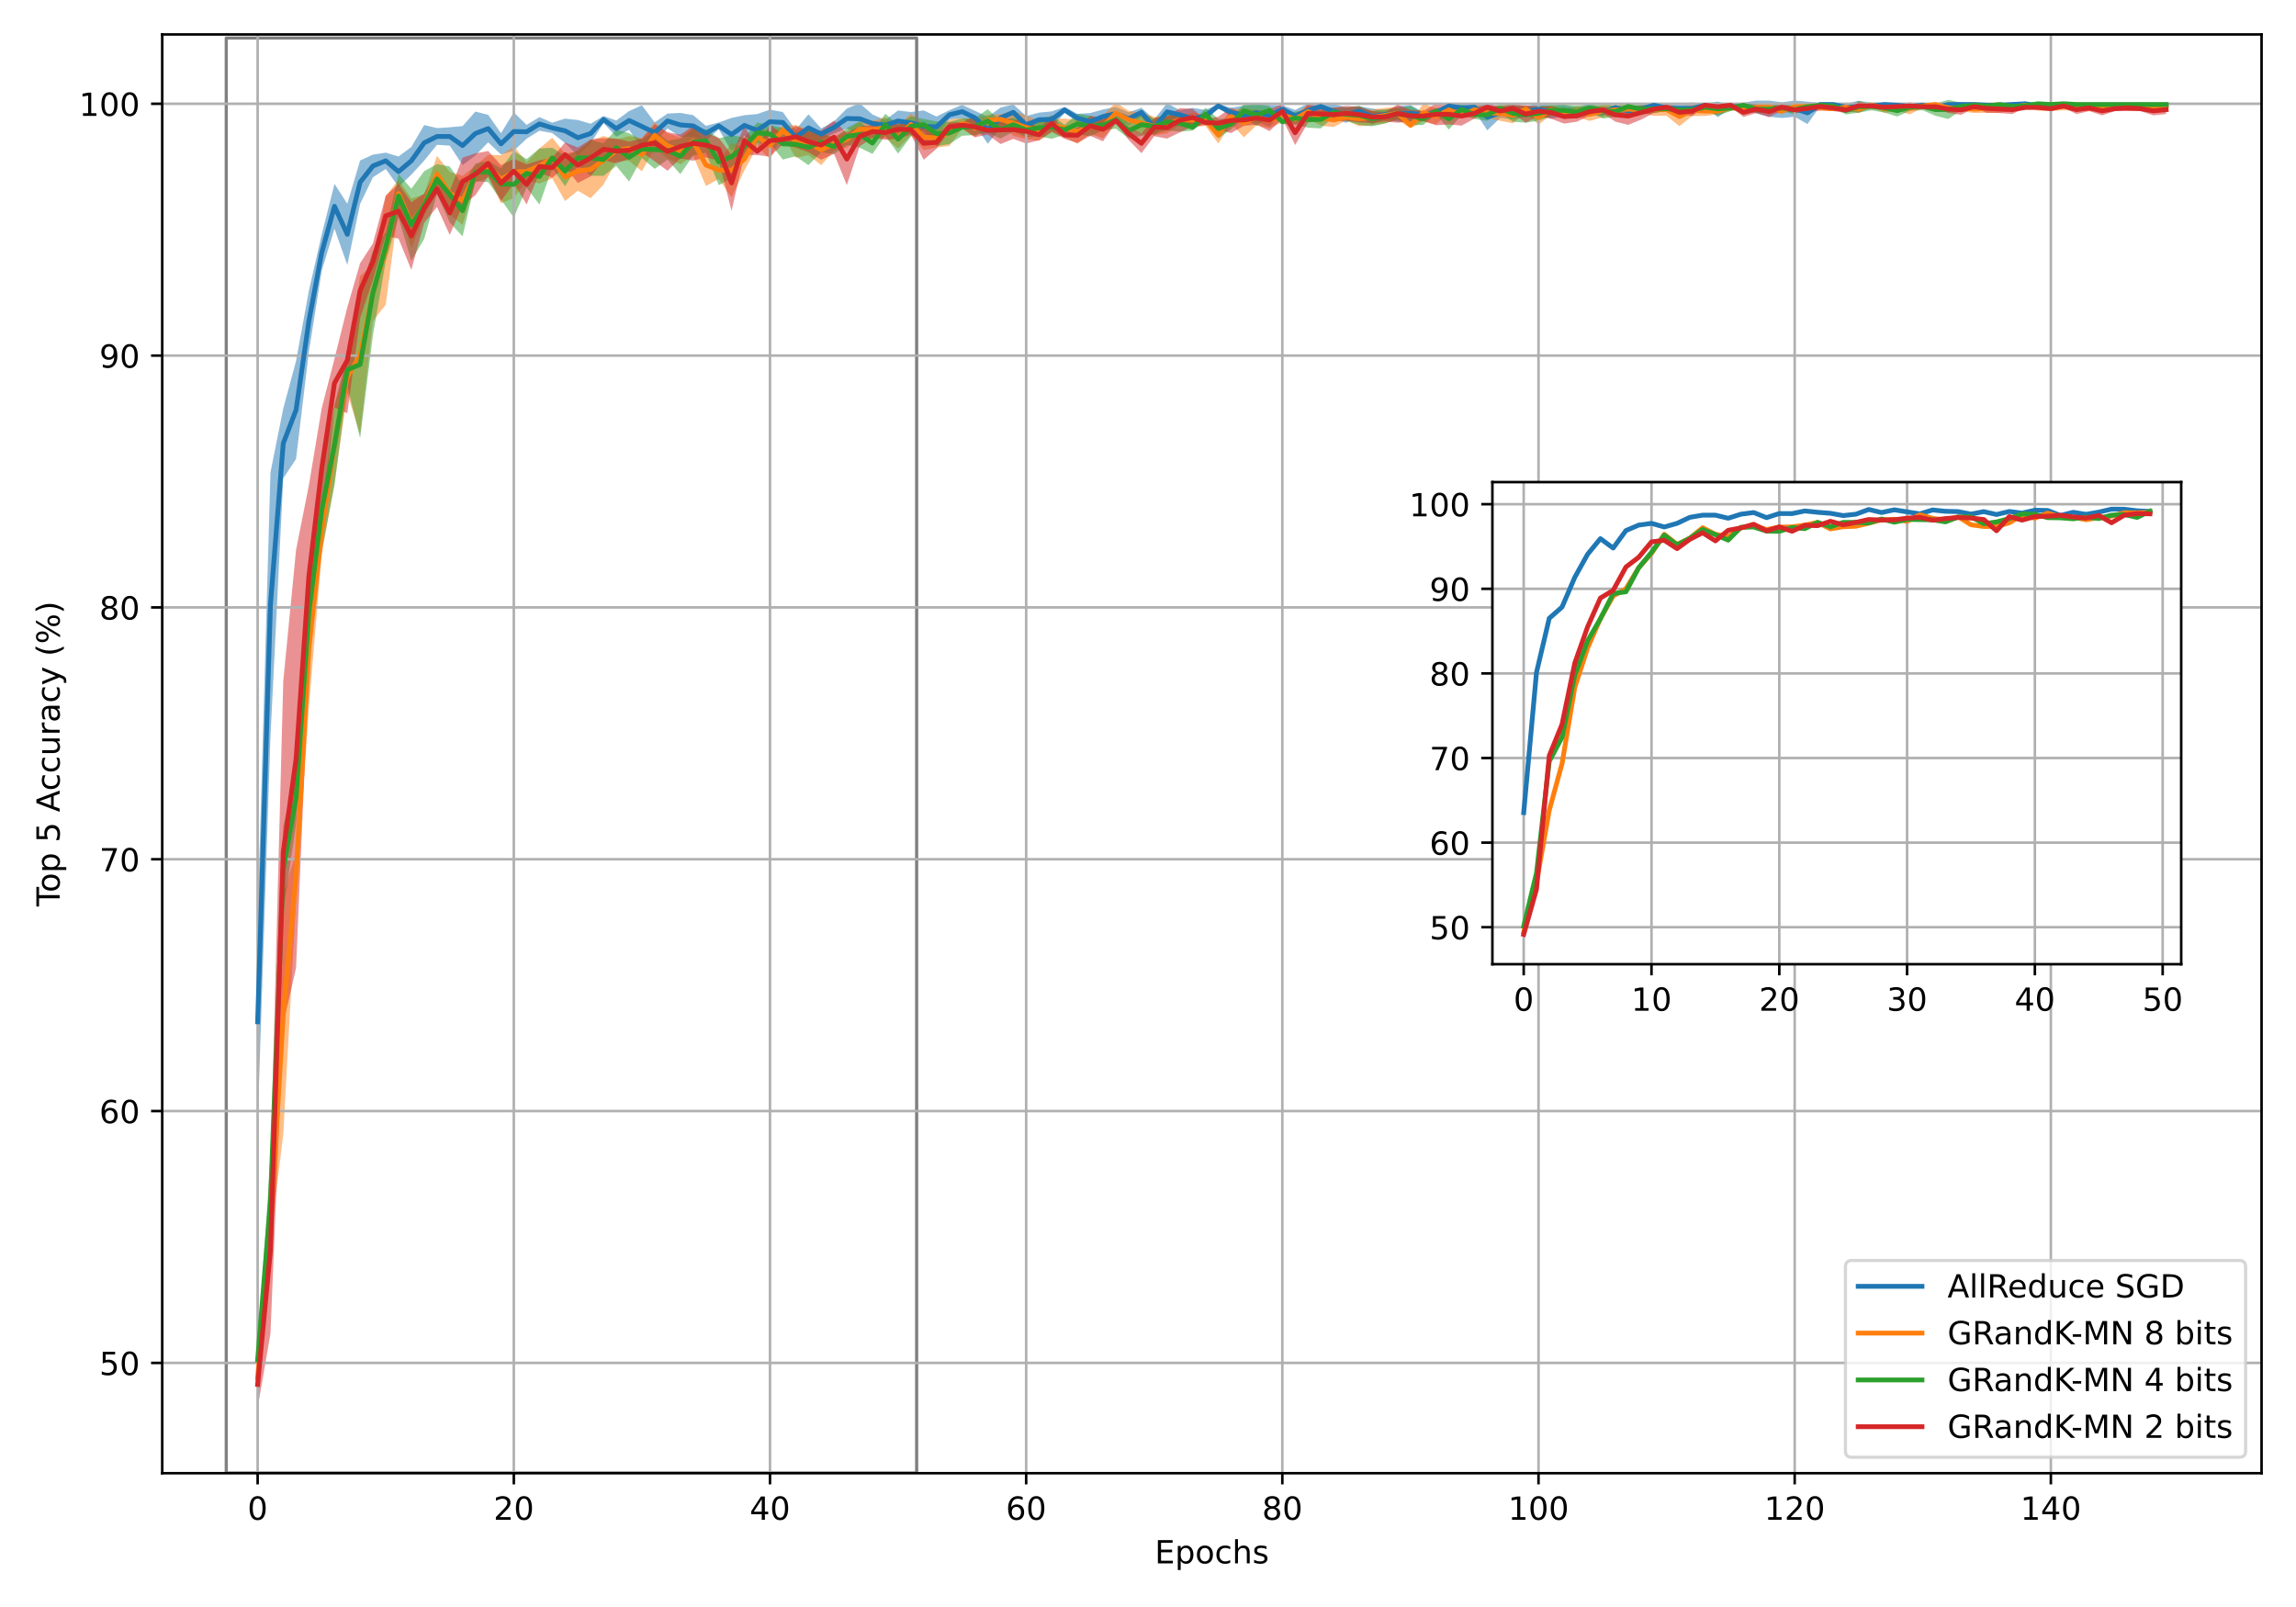 <?xml version="1.0" encoding="utf-8" standalone="no"?>
<!DOCTYPE svg PUBLIC "-//W3C//DTD SVG 1.1//EN"
  "http://www.w3.org/Graphics/SVG/1.1/DTD/svg11.dtd">
<!-- Created with matplotlib (https://matplotlib.org/) -->
<svg height="504pt" version="1.1" viewBox="0 0 720 504" width="720pt" xmlns="http://www.w3.org/2000/svg" xmlns:xlink="http://www.w3.org/1999/xlink">
 <defs>
  <style type="text/css">*{stroke-linecap:butt;stroke-linejoin:round;}</style>
 </defs>
 <g id="figure_1">
  <g id="patch_1">
   <path d="M 0 504 
L 720 504 
L 720 0 
L 0 0 
z
" style="fill:#ffffff;"/>
  </g>
  <g id="axes_1">
   <g id="patch_2">
    <path d="M 50.87 462.04 
L 709.2 462.04 
L 709.2 10.8 
L 50.87 10.8 
z
" style="fill:#ffffff;"/>
   </g>
   <g id="PolyCollection_1">
    <path clip-path="url(#p48526d197f)" d="M 80.794 288.2 
L 80.794 352.73 
L 84.811 231.14 
L 88.827 150.008 
L 92.844 143.95 
L 96.861 110.283 
L 100.877 84.956 
L 104.894 71.741 
L 108.911 83.093 
L 112.927 63.962 
L 116.944 55.61 
L 120.961 52.999 
L 124.977 58.579 
L 128.994 54.788 
L 133.011 50.394 
L 137.027 45.421 
L 141.044 45.68 
L 145.061 51.759 
L 149.077 48.76 
L 153.094 44.641 
L 157.111 48.453 
L 161.127 47.288 
L 165.144 43.492 
L 169.161 40.999 
L 173.177 41.728 
L 177.194 44.858 
L 181.211 48.728 
L 185.227 44.933 
L 189.244 38.578 
L 193.26 42.87 
L 197.277 40.738 
L 201.294 46.404 
L 205.31 44.759 
L 209.327 40.266 
L 213.344 42.931 
L 217.36 42.853 
L 221.377 44.109 
L 225.394 40.545 
L 229.41 47.384 
L 233.427 42.523 
L 237.444 45.978 
L 241.46 41.954 
L 245.477 41.669 
L 249.494 45.492 
L 253.51 44.363 
L 257.527 43.779 
L 261.544 41.824 
L 265.56 40.31 
L 269.577 42.113 
L 273.594 41.523 
L 277.61 40.879 
L 281.627 41.239 
L 285.644 41.976 
L 289.66 44.65 
L 293.677 43.039 
L 297.694 37.454 
L 301.71 37.129 
L 305.727 39.126 
L 309.744 45.085 
L 313.76 40.131 
L 317.777 37.715 
L 321.793 41.948 
L 325.81 39.776 
L 329.827 40.016 
L 333.843 35.413 
L 337.86 38.318 
L 341.877 40.893 
L 345.893 38.767 
L 349.91 37.709 
L 353.927 39.262 
L 357.943 36.683 
L 361.96 42.598 
L 365.977 37.808 
L 369.993 37.454 
L 374.01 40.637 
L 378.027 38.167 
L 382.043 33.801 
L 386.06 36.683 
L 390.077 39.039 
L 394.093 38.144 
L 398.11 39.746 
L 402.127 35.447 
L 406.143 38.167 
L 410.16 36.743 
L 414.177 34.593 
L 418.193 37.237 
L 422.21 38.544 
L 426.227 36.186 
L 430.243 39.081 
L 434.26 37.3 
L 438.277 38.177 
L 442.293 38.18 
L 446.31 36.782 
L 450.326 36.011 
L 454.343 33.801 
L 458.36 34.845 
L 462.376 34.748 
L 466.393 40.883 
L 470.41 37.004 
L 474.426 37.416 
L 478.443 36.743 
L 482.46 35.955 
L 486.476 37.266 
L 490.493 36.391 
L 494.51 36.683 
L 498.526 36.133 
L 502.543 36.485 
L 506.56 33.697 
L 510.576 36.186 
L 514.593 35.447 
L 518.61 33.57 
L 522.626 34.845 
L 526.643 35.394 
L 530.66 35.853 
L 534.676 33.57 
L 538.693 36.76 
L 542.71 33.928 
L 546.726 34.593 
L 550.743 35.548 
L 554.76 36.629 
L 558.776 37.001 
L 562.793 36.629 
L 566.81 38.908 
L 570.826 33.234 
L 574.843 33.234 
L 578.859 34.748 
L 582.876 35.317 
L 586.893 33.801 
L 590.909 33.234 
L 594.926 33.57 
L 598.943 34.593 
L 602.959 33.57 
L 606.976 34.748 
L 610.993 33.234 
L 615.009 33.234 
L 619.026 33.234 
L 623.043 33.57 
L 627.059 33.57 
L 631.076 33.234 
L 635.093 32.54 
L 639.109 33.801 
L 643.126 33.801 
L 647.143 33.57 
L 651.159 33.57 
L 655.176 33.57 
L 659.193 33.801 
L 663.209 33.801 
L 667.226 33.57 
L 671.243 33.57 
L 675.259 33.57 
L 679.276 33.57 
L 679.276 32.436 
L 679.276 32.436 
L 675.259 32.436 
L 671.243 32.436 
L 667.226 32.436 
L 663.209 32.667 
L 659.193 32.667 
L 655.176 32.436 
L 651.159 32.436 
L 647.143 32.436 
L 643.126 32.667 
L 639.109 32.667 
L 635.093 32.54 
L 631.076 32.309 
L 627.059 32.436 
L 623.043 32.436 
L 619.026 32.309 
L 615.009 32.309 
L 610.993 32.309 
L 606.976 32.492 
L 602.959 32.436 
L 598.943 32.184 
L 594.926 32.436 
L 590.909 32.309 
L 586.893 32.667 
L 582.876 31.614 
L 578.859 32.492 
L 574.843 32.309 
L 570.826 32.309 
L 566.81 31.88 
L 562.793 31.536 
L 558.776 32.089 
L 554.76 31.536 
L 550.743 31.537 
L 546.726 32.184 
L 542.71 33.003 
L 538.693 31.868 
L 534.676 32.436 
L 530.66 32.158 
L 526.643 32.617 
L 522.626 32.857 
L 518.61 32.436 
L 514.593 33.027 
L 510.576 33.367 
L 506.56 33.697 
L 502.543 33.84 
L 498.526 32.495 
L 494.51 33.797 
L 490.493 32.854 
L 486.476 33.059 
L 482.46 32.519 
L 478.443 33.273 
L 474.426 32.908 
L 470.41 33.783 
L 466.393 32.527 
L 462.376 32.492 
L 458.36 32.857 
L 454.343 32.667 
L 450.326 34.468 
L 446.31 35.24 
L 442.293 32.917 
L 438.277 33.382 
L 434.26 34.567 
L 430.243 34.021 
L 426.227 33.367 
L 422.21 33.632 
L 418.193 32.625 
L 414.177 32.184 
L 410.16 32.502 
L 406.143 34.471 
L 402.127 33.027 
L 398.11 32.893 
L 394.093 32.489 
L 390.077 33.137 
L 386.06 33.797 
L 382.043 32.667 
L 378.027 34.471 
L 374.01 33.853 
L 369.993 34.568 
L 365.977 32.363 
L 361.96 37.445 
L 357.943 33.797 
L 353.927 35.228 
L 349.91 33.541 
L 345.893 34.334 
L 341.877 35.448 
L 337.86 35.709 
L 333.843 33.524 
L 329.827 34.937 
L 325.81 35.331 
L 321.793 36.399 
L 317.777 32.764 
L 313.76 33.741 
L 309.744 36.655 
L 305.727 34.747 
L 301.71 32.887 
L 297.694 34.568 
L 293.677 36.542 
L 289.66 34.622 
L 285.644 35.136 
L 281.627 34.64 
L 277.61 37.621 
L 273.594 35.898 
L 269.577 32.377 
L 265.56 34.025 
L 261.544 38.065 
L 257.527 40.275 
L 253.51 35.835 
L 249.494 40.722 
L 245.477 35.135 
L 241.46 34.387 
L 237.444 35.762 
L 233.427 36.132 
L 229.41 36.979 
L 225.394 38.419 
L 221.377 39.482 
L 217.36 36.111 
L 213.344 35.415 
L 209.327 35.612 
L 205.31 38.369 
L 201.294 33.022 
L 197.277 34.832 
L 193.26 37.791 
L 189.244 36.375 
L 185.227 38.813 
L 181.211 37.64 
L 177.194 37.191 
L 173.177 38.47 
L 169.161 36.73 
L 165.144 39.173 
L 161.127 35.224 
L 157.111 41.771 
L 153.094 36.019 
L 149.077 34.985 
L 145.061 39.545 
L 141.044 39.916 
L 137.027 40.176 
L 133.011 39.213 
L 128.994 46.081 
L 124.977 49.077 
L 120.961 47.869 
L 116.944 48.497 
L 112.927 50.326 
L 108.911 63.898 
L 104.894 57.665 
L 100.877 73.605 
L 96.861 91.162 
L 92.844 113.183 
L 88.827 128.104 
L 84.811 148.167 
L 80.794 288.2 
z
" style="fill:#1f77b4;fill-opacity:0.5;"/>
   </g>
   <g id="PolyCollection_2">
    <path clip-path="url(#p48526d197f)" d="M 80.794 429.494 
L 80.794 434.572 
L 84.811 388.794 
L 88.827 355.773 
L 92.844 282.409 
L 96.861 221.852 
L 100.877 174.06 
L 104.894 151.44 
L 108.911 123.402 
L 112.927 136.27 
L 116.944 100.716 
L 120.961 95.547 
L 124.977 65.049 
L 128.994 77.936 
L 133.011 67.72 
L 137.027 60.179 
L 141.044 67.301 
L 145.061 70.563 
L 149.077 57.242 
L 153.094 55.694 
L 157.111 63.759 
L 161.127 62.088 
L 165.144 56.637 
L 169.161 57.549 
L 173.177 55.971 
L 177.194 63.053 
L 181.211 59.803 
L 185.227 62.17 
L 189.244 57.911 
L 193.26 50.635 
L 197.277 50.454 
L 201.294 53.74 
L 205.31 46.506 
L 209.327 49.695 
L 213.344 51.535 
L 217.36 48.831 
L 221.377 58.346 
L 225.394 56.125 
L 229.41 61.884 
L 233.427 53.462 
L 237.444 46.03 
L 241.46 49.886 
L 245.477 42.219 
L 249.494 49.478 
L 253.51 48.647 
L 257.527 51.811 
L 261.544 47.225 
L 265.56 46.339 
L 269.577 42.728 
L 273.594 43.376 
L 277.61 43.254 
L 281.627 46.561 
L 285.644 42.497 
L 289.66 47.077 
L 293.677 46.282 
L 297.694 45.785 
L 301.71 40.365 
L 305.727 42.993 
L 309.744 39.408 
L 313.76 38.953 
L 317.777 42.613 
L 321.793 43.631 
L 325.81 44.176 
L 329.827 41.48 
L 333.843 42.991 
L 337.86 45.091 
L 341.877 41.996 
L 345.893 43.311 
L 349.91 38.785 
L 353.927 40.345 
L 357.943 41.981 
L 361.96 42.459 
L 365.977 41.815 
L 369.993 39.122 
L 374.01 39.845 
L 378.027 39.478 
L 382.043 45.014 
L 386.06 38.767 
L 390.077 43.064 
L 394.093 39.258 
L 398.11 40.207 
L 402.127 38.289 
L 406.143 39.022 
L 410.16 37.129 
L 414.177 39.419 
L 418.193 39.845 
L 422.21 37.727 
L 426.227 39.602 
L 430.243 39.291 
L 434.26 38.676 
L 438.277 37.521 
L 442.293 40.244 
L 446.31 38.144 
L 450.326 38.978 
L 454.343 35.413 
L 458.36 36.998 
L 462.376 36.333 
L 466.393 37.004 
L 470.41 37.867 
L 474.426 38.66 
L 478.443 35.447 
L 482.46 39.1 
L 486.476 36.011 
L 490.493 37.3 
L 494.51 36.743 
L 498.526 37.935 
L 502.543 36.79 
L 506.56 36.011 
L 510.576 35.447 
L 514.593 35.413 
L 518.61 36.333 
L 522.626 36.333 
L 526.643 39.574 
L 530.66 36.391 
L 534.676 36.397 
L 538.693 35.799 
L 542.71 34.748 
L 546.726 34.845 
L 550.743 34.748 
L 554.76 34.748 
L 558.776 35.799 
L 562.793 33.928 
L 566.81 34.593 
L 570.826 34.748 
L 574.843 34.854 
L 578.859 34.748 
L 582.876 35.447 
L 586.893 33.57 
L 590.909 35.394 
L 594.926 34.748 
L 598.943 35.853 
L 602.959 33.801 
L 606.976 33.234 
L 610.993 34.845 
L 615.009 34.845 
L 619.026 35.447 
L 623.043 35.394 
L 627.059 35.394 
L 631.076 34.748 
L 635.093 33.57 
L 639.109 34.748 
L 643.126 34.845 
L 647.143 34.593 
L 651.159 34.748 
L 655.176 34.845 
L 659.193 34.845 
L 663.209 33.801 
L 667.226 34.748 
L 671.243 34.593 
L 675.259 33.801 
L 679.276 34.845 
L 679.276 32.857 
L 679.276 32.857 
L 675.259 32.667 
L 671.243 32.184 
L 667.226 32.492 
L 663.209 32.667 
L 659.193 32.857 
L 655.176 32.857 
L 651.159 32.492 
L 647.143 32.184 
L 643.126 32.857 
L 639.109 32.492 
L 635.093 32.436 
L 631.076 32.492 
L 627.059 32.617 
L 623.043 32.617 
L 619.026 33.027 
L 615.009 32.857 
L 610.993 32.857 
L 606.976 32.309 
L 602.959 32.667 
L 598.943 32.158 
L 594.926 32.492 
L 590.909 32.617 
L 586.893 32.436 
L 582.876 33.027 
L 578.859 32.492 
L 574.843 33.311 
L 570.826 32.492 
L 566.81 32.184 
L 562.793 33.003 
L 558.776 33.909 
L 554.76 32.492 
L 550.743 32.492 
L 546.726 32.857 
L 542.71 32.492 
L 538.693 33.909 
L 534.676 33.311 
L 530.66 32.854 
L 526.643 33.528 
L 522.626 32.449 
L 518.61 32.449 
L 514.593 33.524 
L 510.576 33.027 
L 506.56 32.926 
L 502.543 32.918 
L 498.526 33.778 
L 494.51 33.273 
L 490.493 34.567 
L 486.476 32.926 
L 482.46 34.619 
L 478.443 33.027 
L 474.426 33.671 
L 470.41 33.229 
L 466.393 33.783 
L 462.376 32.449 
L 458.36 35.487 
L 454.343 33.524 
L 450.326 33.97 
L 446.31 32.489 
L 442.293 38.257 
L 438.277 33.576 
L 434.26 33.808 
L 430.243 34.428 
L 426.227 34.888 
L 422.21 35.838 
L 418.193 35.417 
L 414.177 34.454 
L 410.16 32.887 
L 406.143 35.622 
L 402.127 33.887 
L 398.11 35.517 
L 394.093 34.307 
L 390.077 34.048 
L 386.06 34.334 
L 382.043 39.657 
L 378.027 35.783 
L 374.01 35.417 
L 369.993 36.139 
L 365.977 36.223 
L 361.96 36.659 
L 357.943 35.285 
L 353.927 34.762 
L 349.91 32.157 
L 345.893 36.115 
L 341.877 37.43 
L 337.86 37.575 
L 333.843 37.207 
L 329.827 37.329 
L 325.81 37.872 
L 321.793 36.258 
L 317.777 34.808 
L 313.76 35.845 
L 309.744 36.007 
L 305.727 37.359 
L 301.71 37.056 
L 297.694 37.498 
L 293.677 40.24 
L 289.66 38.982 
L 285.644 35.54 
L 281.627 39.652 
L 277.61 36.79 
L 273.594 37.901 
L 269.577 38.241 
L 265.56 41.108 
L 261.544 42.845 
L 257.527 42.27 
L 253.51 40.652 
L 249.494 39.204 
L 245.477 39.521 
L 241.46 41.264 
L 237.444 39.566 
L 233.427 46.326 
L 229.41 44.846 
L 225.394 50.606 
L 221.377 45.145 
L 217.36 39.697 
L 213.344 43.163 
L 209.327 41.763 
L 205.31 38.32 
L 201.294 43.271 
L 197.277 42.701 
L 193.26 43.754 
L 189.244 42.648 
L 185.227 44.097 
L 181.211 47.39 
L 177.194 48.15 
L 173.177 43.2 
L 169.161 46.559 
L 165.144 50.865 
L 161.127 45.876 
L 157.111 48.679 
L 153.094 48.568 
L 149.077 51.956 
L 145.061 55.141 
L 141.044 53.929 
L 137.027 48.865 
L 133.011 60.915 
L 128.994 62.268 
L 124.977 56.336 
L 120.961 61.472 
L 116.944 82.99 
L 112.927 86.617 
L 108.911 113.061 
L 104.894 127.289 
L 100.877 159.586 
L 96.861 185.067 
L 92.844 267.045 
L 88.827 280.837 
L 84.811 382.33 
L 80.794 429.494 
z
" style="fill:#ff7f0e;fill-opacity:0.5;"/>
   </g>
   <g id="PolyCollection_3">
    <path clip-path="url(#p48526d197f)" d="M 80.794 423.804 
L 80.794 429.233 
L 84.811 390.897 
L 88.827 286.107 
L 92.844 258.374 
L 96.861 205.371 
L 100.877 172.795 
L 104.894 152.154 
L 108.911 120.973 
L 112.927 137.447 
L 116.944 105.115 
L 120.961 82.016 
L 124.977 68.336 
L 128.994 81.788 
L 133.011 74.948 
L 137.027 60.81 
L 141.044 69.786 
L 145.061 74.133 
L 149.077 56.834 
L 153.094 57.14 
L 157.111 62.595 
L 161.127 68.251 
L 165.144 58.843 
L 169.161 64.173 
L 173.177 52.679 
L 177.194 58.412 
L 181.211 51.822 
L 185.227 55.118 
L 189.244 55.162 
L 193.26 52.037 
L 197.277 56.945 
L 201.294 49.57 
L 205.31 52.961 
L 209.327 50.059 
L 213.344 54.615 
L 217.36 48.764 
L 221.377 47.848 
L 225.394 58.09 
L 229.41 55.842 
L 233.427 48.778 
L 237.444 44.855 
L 241.46 44.878 
L 245.477 50.042 
L 249.494 49.005 
L 253.51 51.794 
L 257.527 47.719 
L 261.544 48.318 
L 265.56 45.477 
L 269.577 46.313 
L 273.594 48.269 
L 277.61 42.528 
L 281.627 48.167 
L 285.644 42.784 
L 289.66 40.888 
L 293.677 45.826 
L 297.694 45.206 
L 301.71 42.572 
L 305.727 42.358 
L 309.744 41.622 
L 313.76 43.447 
L 317.777 41.305 
L 321.793 42.983 
L 325.81 42.821 
L 329.827 43.51 
L 333.843 42.285 
L 337.86 42.069 
L 341.877 42.771 
L 345.893 40.879 
L 349.91 40.345 
L 353.927 43.364 
L 357.943 42.639 
L 361.96 42.008 
L 365.977 40.902 
L 369.993 41.303 
L 374.01 40.931 
L 378.027 37.935 
L 382.043 43.38 
L 386.06 40.565 
L 390.077 36.936 
L 394.093 39.515 
L 398.11 35.904 
L 402.127 38.926 
L 406.143 39.106 
L 410.16 40.051 
L 414.177 40.272 
L 418.193 36.683 
L 422.21 37.935 
L 426.227 39.178 
L 430.243 39.602 
L 434.26 38.767 
L 438.277 37.468 
L 442.293 39.235 
L 446.31 39.217 
L 450.326 35.799 
L 454.343 40.636 
L 458.36 36.133 
L 462.376 37.3 
L 466.393 37.9 
L 470.41 35.394 
L 474.426 38.18 
L 478.443 38.486 
L 482.46 37.867 
L 486.476 36.391 
L 490.493 36.391 
L 494.51 37.266 
L 498.526 34.845 
L 502.543 37.17 
L 506.56 36.743 
L 510.576 34.593 
L 514.593 35.955 
L 518.61 35.447 
L 522.626 34.854 
L 526.643 35.413 
L 530.66 35.413 
L 534.676 34.748 
L 538.693 36.235 
L 542.71 34.845 
L 546.726 33.57 
L 550.743 35.447 
L 554.76 35.447 
L 558.776 34.845 
L 562.793 35.903 
L 566.81 33.928 
L 570.826 33.57 
L 574.843 33.801 
L 578.859 35.904 
L 582.876 35.317 
L 586.893 34.593 
L 590.909 35.286 
L 594.926 36.551 
L 598.943 34.748 
L 602.959 34.593 
L 606.976 36.333 
L 610.993 37.317 
L 615.009 34.593 
L 619.026 33.57 
L 623.043 33.801 
L 627.059 33.234 
L 631.076 34.593 
L 635.093 34.391 
L 639.109 32.54 
L 643.126 33.234 
L 647.143 32.54 
L 651.159 33.234 
L 655.176 33.234 
L 659.193 33.234 
L 663.209 33.234 
L 667.226 33.234 
L 671.243 33.234 
L 675.259 33.234 
L 679.276 33.234 
L 679.276 32.309 
L 679.276 32.309 
L 675.259 32.309 
L 671.243 32.309 
L 667.226 32.309 
L 663.209 32.309 
L 659.193 32.309 
L 655.176 32.309 
L 651.159 32.309 
L 647.143 32.54 
L 643.126 32.309 
L 639.109 32.54 
L 635.093 31.923 
L 631.076 32.184 
L 627.059 32.309 
L 623.043 32.667 
L 619.026 32.436 
L 615.009 32.184 
L 610.993 31.311 
L 606.976 32.449 
L 602.959 32.184 
L 598.943 32.492 
L 594.926 32.849 
L 590.909 32.263 
L 586.893 32.184 
L 582.876 31.614 
L 578.859 33.341 
L 574.843 32.667 
L 570.826 32.436 
L 566.81 33.003 
L 562.793 32.88 
L 558.776 32.857 
L 554.76 33.027 
L 550.743 33.027 
L 546.726 32.436 
L 542.71 32.857 
L 538.693 32.084 
L 534.676 32.492 
L 530.66 33.524 
L 526.643 33.524 
L 522.626 33.311 
L 518.61 33.027 
L 514.593 32.519 
L 510.576 32.184 
L 506.56 33.273 
L 502.543 32.229 
L 498.526 32.857 
L 494.51 33.059 
L 490.493 32.854 
L 486.476 32.854 
L 482.46 33.229 
L 478.443 33.535 
L 474.426 32.917 
L 470.41 32.617 
L 466.393 34.122 
L 462.376 34.567 
L 458.36 32.495 
L 454.343 34.008 
L 450.326 33.909 
L 446.31 35.272 
L 442.293 33.249 
L 438.277 33.937 
L 434.26 34.334 
L 430.243 34.888 
L 426.227 33.152 
L 422.21 33.778 
L 418.193 33.797 
L 414.177 34.68 
L 410.16 34.902 
L 406.143 34.921 
L 402.127 37.415 
L 398.11 33.341 
L 394.093 32.661 
L 390.077 32.617 
L 386.06 37.164 
L 382.043 37.28 
L 378.027 33.778 
L 374.01 38.804 
L 369.993 36.118 
L 365.977 35.594 
L 361.96 37.264 
L 357.943 35.553 
L 353.927 38.685 
L 349.91 34.762 
L 345.893 37.621 
L 341.877 36.347 
L 337.86 35.66 
L 333.843 39.146 
L 329.827 36.225 
L 325.81 37.376 
L 321.793 38.603 
L 317.777 36.887 
L 313.76 37.984 
L 309.744 34.256 
L 305.727 37.068 
L 301.71 37.162 
L 297.694 38.231 
L 293.677 38.073 
L 289.66 37.304 
L 285.644 36.488 
L 281.627 39.127 
L 277.61 35.664 
L 273.594 41.492 
L 269.577 38.049 
L 265.56 40.12 
L 261.544 43.603 
L 257.527 41.426 
L 253.51 40.59 
L 249.494 41.527 
L 245.477 40.182 
L 241.46 39.176 
L 237.444 38.428 
L 233.427 43.144 
L 229.41 42.403 
L 225.394 43.395 
L 221.377 40.525 
L 217.36 40.38 
L 213.344 43.476 
L 209.327 44.176 
L 205.31 40.966 
L 201.294 43.894 
L 197.277 41.763 
L 193.26 40.655 
L 189.244 44.935 
L 185.227 43.899 
L 181.211 47.195 
L 177.194 48.935 
L 173.177 46.338 
L 169.161 46.568 
L 165.144 49.893 
L 161.127 47.426 
L 157.111 52.773 
L 153.094 50.516 
L 149.077 51.285 
L 145.061 58.05 
L 141.044 52.216 
L 137.027 51.473 
L 133.011 53.687 
L 128.994 59.187 
L 124.977 54.591 
L 120.961 72.843 
L 116.944 78.591 
L 112.927 91.148 
L 108.911 111.016 
L 104.894 126.884 
L 100.877 147.276 
L 96.861 178.717 
L 92.844 241.872 
L 88.827 259.028 
L 84.811 362.796 
L 80.794 423.804 
z
" style="fill:#2ca02c;fill-opacity:0.5;"/>
   </g>
   <g id="PolyCollection_4">
    <path clip-path="url(#p48526d197f)" d="M 80.794 426.856 
L 80.794 441.529 
L 84.811 418.302 
L 88.827 321.012 
L 92.844 303.586 
L 96.861 209.242 
L 100.877 166.112 
L 104.894 127.839 
L 108.911 129.623 
L 112.927 99.768 
L 116.944 87.77 
L 120.961 74.031 
L 124.977 74.847 
L 128.994 84.635 
L 133.011 69.941 
L 137.027 64.907 
L 141.044 73.686 
L 145.061 64.377 
L 149.077 61.242 
L 153.094 55.212 
L 157.111 63.082 
L 161.127 57.525 
L 165.144 64.136 
L 169.161 54.144 
L 173.177 55.736 
L 177.194 52.352 
L 181.211 57.379 
L 185.227 55.291 
L 189.244 50.258 
L 193.26 51.241 
L 197.277 49.805 
L 201.294 47.721 
L 205.31 50.598 
L 209.327 53.544 
L 213.344 49.687 
L 217.36 50.392 
L 221.377 49.359 
L 225.394 50.377 
L 229.41 66.158 
L 233.427 48.52 
L 237.444 48.636 
L 241.46 49.15 
L 245.477 45.247 
L 249.494 46.302 
L 253.51 47.739 
L 257.527 50.091 
L 261.544 48.263 
L 265.56 58.05 
L 269.577 45.889 
L 273.594 43.261 
L 277.61 43.808 
L 281.627 43.553 
L 285.644 42.162 
L 289.66 50.123 
L 293.677 46.655 
L 297.694 41.2 
L 301.71 40.244 
L 305.727 43.039 
L 309.744 42.219 
L 313.76 45.18 
L 317.777 43.555 
L 321.793 45.009 
L 325.81 43.99 
L 329.827 41.257 
L 333.843 43.545 
L 337.86 44.835 
L 341.877 42.596 
L 345.893 44.312 
L 349.91 38.457 
L 353.927 43.89 
L 357.943 48.057 
L 361.96 42.712 
L 365.977 43.476 
L 369.993 41.515 
L 374.01 39.58 
L 378.027 39.261 
L 382.043 40.665 
L 386.06 41.737 
L 390.077 39.478 
L 394.093 39.106 
L 398.11 41.119 
L 402.127 37.237 
L 406.143 45.487 
L 410.16 38.448 
L 414.177 37.848 
L 418.193 38.066 
L 422.21 37.867 
L 426.227 38.402 
L 430.243 38.569 
L 434.26 38.115 
L 438.277 38.49 
L 442.293 38.167 
L 446.31 37.939 
L 450.326 39.277 
L 454.343 39.024 
L 458.36 39.394 
L 462.376 37.192 
L 466.393 34.748 
L 470.41 36.397 
L 474.426 35.394 
L 478.443 38.502 
L 482.46 36.397 
L 486.476 37.259 
L 490.493 38.767 
L 494.51 38.167 
L 498.526 36.242 
L 502.543 35.413 
L 506.56 38.165 
L 510.576 39.156 
L 514.593 37.544 
L 518.61 35.447 
L 522.626 34.748 
L 526.643 36.011 
L 530.66 36.397 
L 534.676 33.57 
L 538.693 33.928 
L 542.71 33.57 
L 546.726 36.683 
L 550.743 35.447 
L 554.76 36.743 
L 558.776 34.748 
L 562.793 35.413 
L 566.81 35.394 
L 570.826 34.593 
L 574.843 34.845 
L 578.859 35.413 
L 582.876 34.391 
L 586.893 33.801 
L 590.909 34.748 
L 594.926 34.593 
L 598.943 33.801 
L 602.959 33.928 
L 606.976 33.928 
L 610.993 35.447 
L 615.009 36.011 
L 619.026 33.928 
L 623.043 35.394 
L 627.059 35.447 
L 631.076 35.779 
L 635.093 33.697 
L 639.109 33.697 
L 643.126 34.854 
L 647.143 33.801 
L 651.159 35.779 
L 655.176 34.845 
L 659.193 36.186 
L 663.209 34.854 
L 667.226 34.845 
L 671.243 34.854 
L 675.259 36.186 
L 679.276 35.779 
L 679.276 33.003 
L 679.276 33.003 
L 675.259 33.367 
L 671.243 33.311 
L 667.226 32.857 
L 663.209 33.311 
L 659.193 33.367 
L 655.176 32.857 
L 651.159 33.003 
L 647.143 32.667 
L 643.126 33.311 
L 639.109 33.697 
L 635.093 33.697 
L 631.076 33.003 
L 627.059 33.027 
L 623.043 32.617 
L 619.026 33.003 
L 615.009 32.926 
L 610.993 33.027 
L 606.976 33.003 
L 602.959 33.003 
L 598.943 32.667 
L 594.926 32.184 
L 590.909 32.492 
L 586.893 32.667 
L 582.876 31.923 
L 578.859 33.524 
L 574.843 32.857 
L 570.826 32.184 
L 566.81 32.617 
L 562.793 33.524 
L 558.776 32.492 
L 554.76 33.273 
L 550.743 33.027 
L 546.726 33.797 
L 542.71 32.436 
L 538.693 33.003 
L 534.676 32.436 
L 530.66 33.311 
L 526.643 34.468 
L 522.626 32.492 
L 518.61 33.027 
L 514.593 33.089 
L 510.576 33.637 
L 506.56 33.857 
L 502.543 33.524 
L 498.526 33.774 
L 494.51 34.471 
L 490.493 34.334 
L 486.476 33.375 
L 482.46 33.311 
L 478.443 33.057 
L 474.426 32.617 
L 470.41 33.311 
L 466.393 32.492 
L 462.376 33.905 
L 458.36 33.399 
L 454.343 32.69 
L 450.326 32.437 
L 446.31 34.854 
L 442.293 34.471 
L 438.277 32.76 
L 434.26 35.295 
L 430.243 34.841 
L 426.227 33.466 
L 422.21 33.229 
L 418.193 33.802 
L 414.177 33.557 
L 410.16 32.648 
L 406.143 37.796 
L 402.127 32.625 
L 398.11 34.297 
L 394.093 34.921 
L 390.077 35.783 
L 386.06 33.832 
L 382.043 36.601 
L 378.027 37.543 
L 374.01 34.139 
L 369.993 33.901 
L 365.977 36.567 
L 361.96 37.023 
L 357.943 41.859 
L 353.927 39.856 
L 349.91 37.112 
L 345.893 36.811 
L 341.877 36.368 
L 337.86 39.991 
L 333.843 41.126 
L 329.827 36.164 
L 325.81 40.527 
L 321.793 37.348 
L 317.777 37.722 
L 313.76 36.405 
L 309.744 39.521 
L 305.727 36.542 
L 301.71 38.257 
L 297.694 38.381 
L 293.677 42.644 
L 289.66 39.793 
L 285.644 39.115 
L 281.627 37.57 
L 277.61 39.321 
L 273.594 39.25 
L 269.577 39.707 
L 265.56 41.739 
L 261.544 37.796 
L 257.527 40.905 
L 253.51 41.097 
L 249.494 39.449 
L 245.477 42.201 
L 241.46 39.069 
L 237.444 46.216 
L 233.427 39.699 
L 229.41 48.593 
L 225.394 43.241 
L 221.377 41.637 
L 217.36 39.524 
L 213.344 42.234 
L 209.327 41.462 
L 205.31 39.009 
L 201.294 43.429 
L 197.277 44.43 
L 193.26 43.457 
L 189.244 43.36 
L 185.227 43.726 
L 181.211 46.266 
L 177.194 44.66 
L 173.177 49.451 
L 169.161 50.272 
L 165.144 51.541 
L 161.127 49.822 
L 157.111 51.824 
L 153.094 47.353 
L 149.077 48.111 
L 145.061 49.449 
L 141.044 59.885 
L 137.027 53.546 
L 133.011 60.699 
L 128.994 63.436 
L 124.977 57.644 
L 120.961 61.391 
L 116.944 76.344 
L 112.927 82.549 
L 108.911 96.349 
L 104.894 112.48 
L 100.877 128.044 
L 96.861 152.17 
L 92.844 172.44 
L 88.827 213.633 
L 84.811 365.78 
L 80.794 426.856 
z
" style="fill:#d62728;fill-opacity:0.5;"/>
   </g>
   <g id="patch_3">
    <path clip-path="url(#p48526d197f)" d="M 70.953 461.987 
L 287.451 461.987 
L 287.451 11.919 
L 70.953 11.919 
z
" style="fill:none;stroke:#808080;stroke-linejoin:miter;"/>
   </g>
   <g id="matplotlib.axis_1">
    <g id="xtick_1">
     <g id="line2d_1">
      <path clip-path="url(#p48526d197f)" d="M 80.794 462.04 
L 80.794 10.8 
" style="fill:none;stroke:#b0b0b0;stroke-linecap:square;stroke-width:0.8;"/>
     </g>
     <g id="line2d_2">
      <defs>
       <path d="M 0 0 
L 0 3.5 
" id="m9bef81c88b" style="stroke:#000000;stroke-width:0.8;"/>
      </defs>
      <g>
       <use style="stroke:#000000;stroke-width:0.8;" x="80.794" xlink:href="#m9bef81c88b" y="462.04"/>
      </g>
     </g>
     <g id="text_1">
      <!-- 0 -->
      <g transform="translate(77.613 476.638)scale(0.1 -0.1)">
       <defs>
        <path d="M 31.781 66.406 
Q 24.172 66.406 20.328 58.906 
Q 16.5 51.422 16.5 36.375 
Q 16.5 21.391 20.328 13.891 
Q 24.172 6.391 31.781 6.391 
Q 39.453 6.391 43.281 13.891 
Q 47.125 21.391 47.125 36.375 
Q 47.125 51.422 43.281 58.906 
Q 39.453 66.406 31.781 66.406 
z
M 31.781 74.219 
Q 44.047 74.219 50.516 64.516 
Q 56.984 54.828 56.984 36.375 
Q 56.984 17.969 50.516 8.266 
Q 44.047 -1.422 31.781 -1.422 
Q 19.531 -1.422 13.062 8.266 
Q 6.594 17.969 6.594 36.375 
Q 6.594 54.828 13.062 64.516 
Q 19.531 74.219 31.781 74.219 
z
" id="DejaVuSans-48"/>
       </defs>
       <use xlink:href="#DejaVuSans-48"/>
      </g>
     </g>
    </g>
    <g id="xtick_2">
     <g id="line2d_3">
      <path clip-path="url(#p48526d197f)" d="M 161.127 462.04 
L 161.127 10.8 
" style="fill:none;stroke:#b0b0b0;stroke-linecap:square;stroke-width:0.8;"/>
     </g>
     <g id="line2d_4">
      <g>
       <use style="stroke:#000000;stroke-width:0.8;" x="161.127" xlink:href="#m9bef81c88b" y="462.04"/>
      </g>
     </g>
     <g id="text_2">
      <!-- 20 -->
      <g transform="translate(154.765 476.638)scale(0.1 -0.1)">
       <defs>
        <path d="M 19.188 8.297 
L 53.609 8.297 
L 53.609 0 
L 7.328 0 
L 7.328 8.297 
Q 12.938 14.109 22.625 23.891 
Q 32.328 33.688 34.812 36.531 
Q 39.547 41.844 41.422 45.531 
Q 43.312 49.219 43.312 52.781 
Q 43.312 58.594 39.234 62.25 
Q 35.156 65.922 28.609 65.922 
Q 23.969 65.922 18.812 64.312 
Q 13.672 62.703 7.812 59.422 
L 7.812 69.391 
Q 13.766 71.781 18.938 73 
Q 24.125 74.219 28.422 74.219 
Q 39.75 74.219 46.484 68.547 
Q 53.219 62.891 53.219 53.422 
Q 53.219 48.922 51.531 44.891 
Q 49.859 40.875 45.406 35.406 
Q 44.188 33.984 37.641 27.219 
Q 31.109 20.453 19.188 8.297 
z
" id="DejaVuSans-50"/>
       </defs>
       <use xlink:href="#DejaVuSans-50"/>
       <use x="63.623" xlink:href="#DejaVuSans-48"/>
      </g>
     </g>
    </g>
    <g id="xtick_3">
     <g id="line2d_5">
      <path clip-path="url(#p48526d197f)" d="M 241.46 462.04 
L 241.46 10.8 
" style="fill:none;stroke:#b0b0b0;stroke-linecap:square;stroke-width:0.8;"/>
     </g>
     <g id="line2d_6">
      <g>
       <use style="stroke:#000000;stroke-width:0.8;" x="241.46" xlink:href="#m9bef81c88b" y="462.04"/>
      </g>
     </g>
     <g id="text_3">
      <!-- 40 -->
      <g transform="translate(235.098 476.638)scale(0.1 -0.1)">
       <defs>
        <path d="M 37.797 64.312 
L 12.891 25.391 
L 37.797 25.391 
z
M 35.203 72.906 
L 47.609 72.906 
L 47.609 25.391 
L 58.016 25.391 
L 58.016 17.188 
L 47.609 17.188 
L 47.609 0 
L 37.797 0 
L 37.797 17.188 
L 4.891 17.188 
L 4.891 26.703 
z
" id="DejaVuSans-52"/>
       </defs>
       <use xlink:href="#DejaVuSans-52"/>
       <use x="63.623" xlink:href="#DejaVuSans-48"/>
      </g>
     </g>
    </g>
    <g id="xtick_4">
     <g id="line2d_7">
      <path clip-path="url(#p48526d197f)" d="M 321.793 462.04 
L 321.793 10.8 
" style="fill:none;stroke:#b0b0b0;stroke-linecap:square;stroke-width:0.8;"/>
     </g>
     <g id="line2d_8">
      <g>
       <use style="stroke:#000000;stroke-width:0.8;" x="321.793" xlink:href="#m9bef81c88b" y="462.04"/>
      </g>
     </g>
     <g id="text_4">
      <!-- 60 -->
      <g transform="translate(315.431 476.638)scale(0.1 -0.1)">
       <defs>
        <path d="M 33.016 40.375 
Q 26.375 40.375 22.484 35.828 
Q 18.609 31.297 18.609 23.391 
Q 18.609 15.531 22.484 10.953 
Q 26.375 6.391 33.016 6.391 
Q 39.656 6.391 43.531 10.953 
Q 47.406 15.531 47.406 23.391 
Q 47.406 31.297 43.531 35.828 
Q 39.656 40.375 33.016 40.375 
z
M 52.594 71.297 
L 52.594 62.312 
Q 48.875 64.062 45.094 64.984 
Q 41.312 65.922 37.594 65.922 
Q 27.828 65.922 22.672 59.328 
Q 17.531 52.734 16.797 39.406 
Q 19.672 43.656 24.016 45.922 
Q 28.375 48.188 33.594 48.188 
Q 44.578 48.188 50.953 41.516 
Q 57.328 34.859 57.328 23.391 
Q 57.328 12.156 50.688 5.359 
Q 44.047 -1.422 33.016 -1.422 
Q 20.359 -1.422 13.672 8.266 
Q 6.984 17.969 6.984 36.375 
Q 6.984 53.656 15.188 63.938 
Q 23.391 74.219 37.203 74.219 
Q 40.922 74.219 44.703 73.484 
Q 48.484 72.75 52.594 71.297 
z
" id="DejaVuSans-54"/>
       </defs>
       <use xlink:href="#DejaVuSans-54"/>
       <use x="63.623" xlink:href="#DejaVuSans-48"/>
      </g>
     </g>
    </g>
    <g id="xtick_5">
     <g id="line2d_9">
      <path clip-path="url(#p48526d197f)" d="M 402.127 462.04 
L 402.127 10.8 
" style="fill:none;stroke:#b0b0b0;stroke-linecap:square;stroke-width:0.8;"/>
     </g>
     <g id="line2d_10">
      <g>
       <use style="stroke:#000000;stroke-width:0.8;" x="402.127" xlink:href="#m9bef81c88b" y="462.04"/>
      </g>
     </g>
     <g id="text_5">
      <!-- 80 -->
      <g transform="translate(395.764 476.638)scale(0.1 -0.1)">
       <defs>
        <path d="M 31.781 34.625 
Q 24.75 34.625 20.719 30.859 
Q 16.703 27.094 16.703 20.516 
Q 16.703 13.922 20.719 10.156 
Q 24.75 6.391 31.781 6.391 
Q 38.812 6.391 42.859 10.172 
Q 46.922 13.969 46.922 20.516 
Q 46.922 27.094 42.891 30.859 
Q 38.875 34.625 31.781 34.625 
z
M 21.922 38.812 
Q 15.578 40.375 12.031 44.719 
Q 8.5 49.078 8.5 55.328 
Q 8.5 64.062 14.719 69.141 
Q 20.953 74.219 31.781 74.219 
Q 42.672 74.219 48.875 69.141 
Q 55.078 64.062 55.078 55.328 
Q 55.078 49.078 51.531 44.719 
Q 48 40.375 41.703 38.812 
Q 48.828 37.156 52.797 32.312 
Q 56.781 27.484 56.781 20.516 
Q 56.781 9.906 50.312 4.234 
Q 43.844 -1.422 31.781 -1.422 
Q 19.734 -1.422 13.25 4.234 
Q 6.781 9.906 6.781 20.516 
Q 6.781 27.484 10.781 32.312 
Q 14.797 37.156 21.922 38.812 
z
M 18.312 54.391 
Q 18.312 48.734 21.844 45.562 
Q 25.391 42.391 31.781 42.391 
Q 38.141 42.391 41.719 45.562 
Q 45.312 48.734 45.312 54.391 
Q 45.312 60.062 41.719 63.234 
Q 38.141 66.406 31.781 66.406 
Q 25.391 66.406 21.844 63.234 
Q 18.312 60.062 18.312 54.391 
z
" id="DejaVuSans-56"/>
       </defs>
       <use xlink:href="#DejaVuSans-56"/>
       <use x="63.623" xlink:href="#DejaVuSans-48"/>
      </g>
     </g>
    </g>
    <g id="xtick_6">
     <g id="line2d_11">
      <path clip-path="url(#p48526d197f)" d="M 482.46 462.04 
L 482.46 10.8 
" style="fill:none;stroke:#b0b0b0;stroke-linecap:square;stroke-width:0.8;"/>
     </g>
     <g id="line2d_12">
      <g>
       <use style="stroke:#000000;stroke-width:0.8;" x="482.46" xlink:href="#m9bef81c88b" y="462.04"/>
      </g>
     </g>
     <g id="text_6">
      <!-- 100 -->
      <g transform="translate(472.916 476.638)scale(0.1 -0.1)">
       <defs>
        <path d="M 12.406 8.297 
L 28.516 8.297 
L 28.516 63.922 
L 10.984 60.406 
L 10.984 69.391 
L 28.422 72.906 
L 38.281 72.906 
L 38.281 8.297 
L 54.391 8.297 
L 54.391 0 
L 12.406 0 
z
" id="DejaVuSans-49"/>
       </defs>
       <use xlink:href="#DejaVuSans-49"/>
       <use x="63.623" xlink:href="#DejaVuSans-48"/>
       <use x="127.246" xlink:href="#DejaVuSans-48"/>
      </g>
     </g>
    </g>
    <g id="xtick_7">
     <g id="line2d_13">
      <path clip-path="url(#p48526d197f)" d="M 562.793 462.04 
L 562.793 10.8 
" style="fill:none;stroke:#b0b0b0;stroke-linecap:square;stroke-width:0.8;"/>
     </g>
     <g id="line2d_14">
      <g>
       <use style="stroke:#000000;stroke-width:0.8;" x="562.793" xlink:href="#m9bef81c88b" y="462.04"/>
      </g>
     </g>
     <g id="text_7">
      <!-- 120 -->
      <g transform="translate(553.249 476.638)scale(0.1 -0.1)">
       <use xlink:href="#DejaVuSans-49"/>
       <use x="63.623" xlink:href="#DejaVuSans-50"/>
       <use x="127.246" xlink:href="#DejaVuSans-48"/>
      </g>
     </g>
    </g>
    <g id="xtick_8">
     <g id="line2d_15">
      <path clip-path="url(#p48526d197f)" d="M 643.126 462.04 
L 643.126 10.8 
" style="fill:none;stroke:#b0b0b0;stroke-linecap:square;stroke-width:0.8;"/>
     </g>
     <g id="line2d_16">
      <g>
       <use style="stroke:#000000;stroke-width:0.8;" x="643.126" xlink:href="#m9bef81c88b" y="462.04"/>
      </g>
     </g>
     <g id="text_8">
      <!-- 140 -->
      <g transform="translate(633.582 476.638)scale(0.1 -0.1)">
       <use xlink:href="#DejaVuSans-49"/>
       <use x="63.623" xlink:href="#DejaVuSans-52"/>
       <use x="127.246" xlink:href="#DejaVuSans-48"/>
      </g>
     </g>
    </g>
    <g id="text_9">
     <!-- Epochs -->
     <g transform="translate(362.119 490.317)scale(0.1 -0.1)">
      <defs>
       <path d="M 9.812 72.906 
L 55.906 72.906 
L 55.906 64.594 
L 19.672 64.594 
L 19.672 43.016 
L 54.391 43.016 
L 54.391 34.719 
L 19.672 34.719 
L 19.672 8.297 
L 56.781 8.297 
L 56.781 0 
L 9.812 0 
z
" id="DejaVuSans-69"/>
       <path d="M 18.109 8.203 
L 18.109 -20.797 
L 9.078 -20.797 
L 9.078 54.688 
L 18.109 54.688 
L 18.109 46.391 
Q 20.953 51.266 25.266 53.625 
Q 29.594 56 35.594 56 
Q 45.562 56 51.781 48.094 
Q 58.016 40.188 58.016 27.297 
Q 58.016 14.406 51.781 6.484 
Q 45.562 -1.422 35.594 -1.422 
Q 29.594 -1.422 25.266 0.953 
Q 20.953 3.328 18.109 8.203 
z
M 48.688 27.297 
Q 48.688 37.203 44.609 42.844 
Q 40.531 48.484 33.406 48.484 
Q 26.266 48.484 22.188 42.844 
Q 18.109 37.203 18.109 27.297 
Q 18.109 17.391 22.188 11.75 
Q 26.266 6.109 33.406 6.109 
Q 40.531 6.109 44.609 11.75 
Q 48.688 17.391 48.688 27.297 
z
" id="DejaVuSans-112"/>
       <path d="M 30.609 48.391 
Q 23.391 48.391 19.188 42.75 
Q 14.984 37.109 14.984 27.297 
Q 14.984 17.484 19.156 11.844 
Q 23.344 6.203 30.609 6.203 
Q 37.797 6.203 41.984 11.859 
Q 46.188 17.531 46.188 27.297 
Q 46.188 37.016 41.984 42.703 
Q 37.797 48.391 30.609 48.391 
z
M 30.609 56 
Q 42.328 56 49.016 48.375 
Q 55.719 40.766 55.719 27.297 
Q 55.719 13.875 49.016 6.219 
Q 42.328 -1.422 30.609 -1.422 
Q 18.844 -1.422 12.172 6.219 
Q 5.516 13.875 5.516 27.297 
Q 5.516 40.766 12.172 48.375 
Q 18.844 56 30.609 56 
z
" id="DejaVuSans-111"/>
       <path d="M 48.781 52.594 
L 48.781 44.188 
Q 44.969 46.297 41.141 47.344 
Q 37.312 48.391 33.406 48.391 
Q 24.656 48.391 19.812 42.844 
Q 14.984 37.312 14.984 27.297 
Q 14.984 17.281 19.812 11.734 
Q 24.656 6.203 33.406 6.203 
Q 37.312 6.203 41.141 7.25 
Q 44.969 8.297 48.781 10.406 
L 48.781 2.094 
Q 45.016 0.344 40.984 -0.531 
Q 36.969 -1.422 32.422 -1.422 
Q 20.062 -1.422 12.781 6.344 
Q 5.516 14.109 5.516 27.297 
Q 5.516 40.672 12.859 48.328 
Q 20.219 56 33.016 56 
Q 37.156 56 41.109 55.141 
Q 45.062 54.297 48.781 52.594 
z
" id="DejaVuSans-99"/>
       <path d="M 54.891 33.016 
L 54.891 0 
L 45.906 0 
L 45.906 32.719 
Q 45.906 40.484 42.875 44.328 
Q 39.844 48.188 33.797 48.188 
Q 26.516 48.188 22.312 43.547 
Q 18.109 38.922 18.109 30.906 
L 18.109 0 
L 9.078 0 
L 9.078 75.984 
L 18.109 75.984 
L 18.109 46.188 
Q 21.344 51.125 25.703 53.562 
Q 30.078 56 35.797 56 
Q 45.219 56 50.047 50.172 
Q 54.891 44.344 54.891 33.016 
z
" id="DejaVuSans-104"/>
       <path d="M 44.281 53.078 
L 44.281 44.578 
Q 40.484 46.531 36.375 47.5 
Q 32.281 48.484 27.875 48.484 
Q 21.188 48.484 17.844 46.438 
Q 14.5 44.391 14.5 40.281 
Q 14.5 37.156 16.891 35.375 
Q 19.281 33.594 26.516 31.984 
L 29.594 31.297 
Q 39.156 29.25 43.188 25.516 
Q 47.219 21.781 47.219 15.094 
Q 47.219 7.469 41.188 3.016 
Q 35.156 -1.422 24.609 -1.422 
Q 20.219 -1.422 15.453 -0.562 
Q 10.688 0.297 5.422 2 
L 5.422 11.281 
Q 10.406 8.688 15.234 7.391 
Q 20.062 6.109 24.812 6.109 
Q 31.156 6.109 34.562 8.281 
Q 37.984 10.453 37.984 14.406 
Q 37.984 18.062 35.516 20.016 
Q 33.062 21.969 24.703 23.781 
L 21.578 24.516 
Q 13.234 26.266 9.516 29.906 
Q 5.812 33.547 5.812 39.891 
Q 5.812 47.609 11.281 51.797 
Q 16.75 56 26.812 56 
Q 31.781 56 36.172 55.266 
Q 40.578 54.547 44.281 53.078 
z
" id="DejaVuSans-115"/>
      </defs>
      <use xlink:href="#DejaVuSans-69"/>
      <use x="63.184" xlink:href="#DejaVuSans-112"/>
      <use x="126.66" xlink:href="#DejaVuSans-111"/>
      <use x="187.842" xlink:href="#DejaVuSans-99"/>
      <use x="242.822" xlink:href="#DejaVuSans-104"/>
      <use x="306.201" xlink:href="#DejaVuSans-115"/>
     </g>
    </g>
   </g>
   <g id="matplotlib.axis_2">
    <g id="ytick_1">
     <g id="line2d_17">
      <path clip-path="url(#p48526d197f)" d="M 50.87 427.444 
L 709.2 427.444 
" style="fill:none;stroke:#b0b0b0;stroke-linecap:square;stroke-width:0.8;"/>
     </g>
     <g id="line2d_18">
      <defs>
       <path d="M 0 0 
L -3.5 0 
" id="m47927a01df" style="stroke:#000000;stroke-width:0.8;"/>
      </defs>
      <g>
       <use style="stroke:#000000;stroke-width:0.8;" x="50.87" xlink:href="#m47927a01df" y="427.444"/>
      </g>
     </g>
     <g id="text_10">
      <!-- 50 -->
      <g transform="translate(31.145 431.243)scale(0.1 -0.1)">
       <defs>
        <path d="M 10.797 72.906 
L 49.516 72.906 
L 49.516 64.594 
L 19.828 64.594 
L 19.828 46.734 
Q 21.969 47.469 24.109 47.828 
Q 26.266 48.188 28.422 48.188 
Q 40.625 48.188 47.75 41.5 
Q 54.891 34.812 54.891 23.391 
Q 54.891 11.625 47.562 5.094 
Q 40.234 -1.422 26.906 -1.422 
Q 22.312 -1.422 17.547 -0.641 
Q 12.797 0.141 7.719 1.703 
L 7.719 11.625 
Q 12.109 9.234 16.797 8.062 
Q 21.484 6.891 26.703 6.891 
Q 35.156 6.891 40.078 11.328 
Q 45.016 15.766 45.016 23.391 
Q 45.016 31 40.078 35.438 
Q 35.156 39.891 26.703 39.891 
Q 22.75 39.891 18.812 39.016 
Q 14.891 38.141 10.797 36.281 
z
" id="DejaVuSans-53"/>
       </defs>
       <use xlink:href="#DejaVuSans-53"/>
       <use x="63.623" xlink:href="#DejaVuSans-48"/>
      </g>
     </g>
    </g>
    <g id="ytick_2">
     <g id="line2d_19">
      <path clip-path="url(#p48526d197f)" d="M 50.87 348.463 
L 709.2 348.463 
" style="fill:none;stroke:#b0b0b0;stroke-linecap:square;stroke-width:0.8;"/>
     </g>
     <g id="line2d_20">
      <g>
       <use style="stroke:#000000;stroke-width:0.8;" x="50.87" xlink:href="#m47927a01df" y="348.463"/>
      </g>
     </g>
     <g id="text_11">
      <!-- 60 -->
      <g transform="translate(31.145 352.262)scale(0.1 -0.1)">
       <use xlink:href="#DejaVuSans-54"/>
       <use x="63.623" xlink:href="#DejaVuSans-48"/>
      </g>
     </g>
    </g>
    <g id="ytick_3">
     <g id="line2d_21">
      <path clip-path="url(#p48526d197f)" d="M 50.87 269.482 
L 709.2 269.482 
" style="fill:none;stroke:#b0b0b0;stroke-linecap:square;stroke-width:0.8;"/>
     </g>
     <g id="line2d_22">
      <g>
       <use style="stroke:#000000;stroke-width:0.8;" x="50.87" xlink:href="#m47927a01df" y="269.482"/>
      </g>
     </g>
     <g id="text_12">
      <!-- 70 -->
      <g transform="translate(31.145 273.282)scale(0.1 -0.1)">
       <defs>
        <path d="M 8.203 72.906 
L 55.078 72.906 
L 55.078 68.703 
L 28.609 0 
L 18.312 0 
L 43.219 64.594 
L 8.203 64.594 
z
" id="DejaVuSans-55"/>
       </defs>
       <use xlink:href="#DejaVuSans-55"/>
       <use x="63.623" xlink:href="#DejaVuSans-48"/>
      </g>
     </g>
    </g>
    <g id="ytick_4">
     <g id="line2d_23">
      <path clip-path="url(#p48526d197f)" d="M 50.87 190.502 
L 709.2 190.502 
" style="fill:none;stroke:#b0b0b0;stroke-linecap:square;stroke-width:0.8;"/>
     </g>
     <g id="line2d_24">
      <g>
       <use style="stroke:#000000;stroke-width:0.8;" x="50.87" xlink:href="#m47927a01df" y="190.502"/>
      </g>
     </g>
     <g id="text_13">
      <!-- 80 -->
      <g transform="translate(31.145 194.301)scale(0.1 -0.1)">
       <use xlink:href="#DejaVuSans-56"/>
       <use x="63.623" xlink:href="#DejaVuSans-48"/>
      </g>
     </g>
    </g>
    <g id="ytick_5">
     <g id="line2d_25">
      <path clip-path="url(#p48526d197f)" d="M 50.87 111.521 
L 709.2 111.521 
" style="fill:none;stroke:#b0b0b0;stroke-linecap:square;stroke-width:0.8;"/>
     </g>
     <g id="line2d_26">
      <g>
       <use style="stroke:#000000;stroke-width:0.8;" x="50.87" xlink:href="#m47927a01df" y="111.521"/>
      </g>
     </g>
     <g id="text_14">
      <!-- 90 -->
      <g transform="translate(31.145 115.32)scale(0.1 -0.1)">
       <defs>
        <path d="M 10.984 1.516 
L 10.984 10.5 
Q 14.703 8.734 18.5 7.812 
Q 22.312 6.891 25.984 6.891 
Q 35.75 6.891 40.891 13.453 
Q 46.047 20.016 46.781 33.406 
Q 43.953 29.203 39.594 26.953 
Q 35.25 24.703 29.984 24.703 
Q 19.047 24.703 12.672 31.312 
Q 6.297 37.938 6.297 49.422 
Q 6.297 60.641 12.938 67.422 
Q 19.578 74.219 30.609 74.219 
Q 43.266 74.219 49.922 64.516 
Q 56.594 54.828 56.594 36.375 
Q 56.594 19.141 48.406 8.859 
Q 40.234 -1.422 26.422 -1.422 
Q 22.703 -1.422 18.891 -0.688 
Q 15.094 0.047 10.984 1.516 
z
M 30.609 32.422 
Q 37.25 32.422 41.125 36.953 
Q 45.016 41.5 45.016 49.422 
Q 45.016 57.281 41.125 61.844 
Q 37.25 66.406 30.609 66.406 
Q 23.969 66.406 20.094 61.844 
Q 16.219 57.281 16.219 49.422 
Q 16.219 41.5 20.094 36.953 
Q 23.969 32.422 30.609 32.422 
z
" id="DejaVuSans-57"/>
       </defs>
       <use xlink:href="#DejaVuSans-57"/>
       <use x="63.623" xlink:href="#DejaVuSans-48"/>
      </g>
     </g>
    </g>
    <g id="ytick_6">
     <g id="line2d_27">
      <path clip-path="url(#p48526d197f)" d="M 50.87 32.54 
L 709.2 32.54 
" style="fill:none;stroke:#b0b0b0;stroke-linecap:square;stroke-width:0.8;"/>
     </g>
     <g id="line2d_28">
      <g>
       <use style="stroke:#000000;stroke-width:0.8;" x="50.87" xlink:href="#m47927a01df" y="32.54"/>
      </g>
     </g>
     <g id="text_15">
      <!-- 100 -->
      <g transform="translate(24.782 36.339)scale(0.1 -0.1)">
       <use xlink:href="#DejaVuSans-49"/>
       <use x="63.623" xlink:href="#DejaVuSans-48"/>
       <use x="127.246" xlink:href="#DejaVuSans-48"/>
      </g>
     </g>
    </g>
    <g id="text_16">
     <!-- Top 5 Accuracy (%) -->
     <g transform="translate(18.703 284.286)rotate(-90)scale(0.1 -0.1)">
      <defs>
       <path d="M -0.297 72.906 
L 61.375 72.906 
L 61.375 64.594 
L 35.5 64.594 
L 35.5 0 
L 25.594 0 
L 25.594 64.594 
L -0.297 64.594 
z
" id="DejaVuSans-84"/>
       <path id="DejaVuSans-32"/>
       <path d="M 34.188 63.188 
L 20.797 26.906 
L 47.609 26.906 
z
M 28.609 72.906 
L 39.797 72.906 
L 67.578 0 
L 57.328 0 
L 50.688 18.703 
L 17.828 18.703 
L 11.188 0 
L 0.781 0 
z
" id="DejaVuSans-65"/>
       <path d="M 8.5 21.578 
L 8.5 54.688 
L 17.484 54.688 
L 17.484 21.922 
Q 17.484 14.156 20.5 10.266 
Q 23.531 6.391 29.594 6.391 
Q 36.859 6.391 41.078 11.031 
Q 45.312 15.672 45.312 23.688 
L 45.312 54.688 
L 54.297 54.688 
L 54.297 0 
L 45.312 0 
L 45.312 8.406 
Q 42.047 3.422 37.719 1 
Q 33.406 -1.422 27.688 -1.422 
Q 18.266 -1.422 13.375 4.438 
Q 8.5 10.297 8.5 21.578 
z
M 31.109 56 
z
" id="DejaVuSans-117"/>
       <path d="M 41.109 46.297 
Q 39.594 47.172 37.812 47.578 
Q 36.031 48 33.891 48 
Q 26.266 48 22.188 43.047 
Q 18.109 38.094 18.109 28.812 
L 18.109 0 
L 9.078 0 
L 9.078 54.688 
L 18.109 54.688 
L 18.109 46.188 
Q 20.953 51.172 25.484 53.578 
Q 30.031 56 36.531 56 
Q 37.453 56 38.578 55.875 
Q 39.703 55.766 41.062 55.516 
z
" id="DejaVuSans-114"/>
       <path d="M 34.281 27.484 
Q 23.391 27.484 19.188 25 
Q 14.984 22.516 14.984 16.5 
Q 14.984 11.719 18.141 8.906 
Q 21.297 6.109 26.703 6.109 
Q 34.188 6.109 38.703 11.406 
Q 43.219 16.703 43.219 25.484 
L 43.219 27.484 
z
M 52.203 31.203 
L 52.203 0 
L 43.219 0 
L 43.219 8.297 
Q 40.141 3.328 35.547 0.953 
Q 30.953 -1.422 24.312 -1.422 
Q 15.922 -1.422 10.953 3.297 
Q 6 8.016 6 15.922 
Q 6 25.141 12.172 29.828 
Q 18.359 34.516 30.609 34.516 
L 43.219 34.516 
L 43.219 35.406 
Q 43.219 41.609 39.141 45 
Q 35.062 48.391 27.688 48.391 
Q 23 48.391 18.547 47.266 
Q 14.109 46.141 10.016 43.891 
L 10.016 52.203 
Q 14.938 54.109 19.578 55.047 
Q 24.219 56 28.609 56 
Q 40.484 56 46.344 49.844 
Q 52.203 43.703 52.203 31.203 
z
" id="DejaVuSans-97"/>
       <path d="M 32.172 -5.078 
Q 28.375 -14.844 24.75 -17.812 
Q 21.141 -20.797 15.094 -20.797 
L 7.906 -20.797 
L 7.906 -13.281 
L 13.188 -13.281 
Q 16.891 -13.281 18.938 -11.516 
Q 21 -9.766 23.484 -3.219 
L 25.094 0.875 
L 2.984 54.688 
L 12.5 54.688 
L 29.594 11.922 
L 46.688 54.688 
L 56.203 54.688 
z
" id="DejaVuSans-121"/>
       <path d="M 31 75.875 
Q 24.469 64.656 21.281 53.656 
Q 18.109 42.672 18.109 31.391 
Q 18.109 20.125 21.312 9.062 
Q 24.516 -2 31 -13.188 
L 23.188 -13.188 
Q 15.875 -1.703 12.234 9.375 
Q 8.594 20.453 8.594 31.391 
Q 8.594 42.281 12.203 53.312 
Q 15.828 64.359 23.188 75.875 
z
" id="DejaVuSans-40"/>
       <path d="M 72.703 32.078 
Q 68.453 32.078 66.031 28.469 
Q 63.625 24.859 63.625 18.406 
Q 63.625 12.062 66.031 8.422 
Q 68.453 4.781 72.703 4.781 
Q 76.859 4.781 79.266 8.422 
Q 81.688 12.062 81.688 18.406 
Q 81.688 24.812 79.266 28.438 
Q 76.859 32.078 72.703 32.078 
z
M 72.703 38.281 
Q 80.422 38.281 84.953 32.906 
Q 89.5 27.547 89.5 18.406 
Q 89.5 9.281 84.938 3.922 
Q 80.375 -1.422 72.703 -1.422 
Q 64.891 -1.422 60.344 3.922 
Q 55.812 9.281 55.812 18.406 
Q 55.812 27.594 60.375 32.938 
Q 64.938 38.281 72.703 38.281 
z
M 22.312 68.016 
Q 18.109 68.016 15.688 64.375 
Q 13.281 60.75 13.281 54.391 
Q 13.281 47.953 15.672 44.328 
Q 18.062 40.719 22.312 40.719 
Q 26.562 40.719 28.969 44.328 
Q 31.391 47.953 31.391 54.391 
Q 31.391 60.688 28.953 64.344 
Q 26.516 68.016 22.312 68.016 
z
M 66.406 74.219 
L 74.219 74.219 
L 28.609 -1.422 
L 20.797 -1.422 
z
M 22.312 74.219 
Q 30.031 74.219 34.609 68.875 
Q 39.203 63.531 39.203 54.391 
Q 39.203 45.172 34.641 39.844 
Q 30.078 34.516 22.312 34.516 
Q 14.547 34.516 10.031 39.859 
Q 5.516 45.219 5.516 54.391 
Q 5.516 63.484 10.047 68.844 
Q 14.594 74.219 22.312 74.219 
z
" id="DejaVuSans-37"/>
       <path d="M 8.016 75.875 
L 15.828 75.875 
Q 23.141 64.359 26.781 53.312 
Q 30.422 42.281 30.422 31.391 
Q 30.422 20.453 26.781 9.375 
Q 23.141 -1.703 15.828 -13.188 
L 8.016 -13.188 
Q 14.5 -2 17.703 9.062 
Q 20.906 20.125 20.906 31.391 
Q 20.906 42.672 17.703 53.656 
Q 14.5 64.656 8.016 75.875 
z
" id="DejaVuSans-41"/>
      </defs>
      <use xlink:href="#DejaVuSans-84"/>
      <use x="44.084" xlink:href="#DejaVuSans-111"/>
      <use x="105.266" xlink:href="#DejaVuSans-112"/>
      <use x="168.742" xlink:href="#DejaVuSans-32"/>
      <use x="200.529" xlink:href="#DejaVuSans-53"/>
      <use x="264.152" xlink:href="#DejaVuSans-32"/>
      <use x="295.939" xlink:href="#DejaVuSans-65"/>
      <use x="362.598" xlink:href="#DejaVuSans-99"/>
      <use x="417.578" xlink:href="#DejaVuSans-99"/>
      <use x="472.559" xlink:href="#DejaVuSans-117"/>
      <use x="535.938" xlink:href="#DejaVuSans-114"/>
      <use x="577.051" xlink:href="#DejaVuSans-97"/>
      <use x="638.33" xlink:href="#DejaVuSans-99"/>
      <use x="693.311" xlink:href="#DejaVuSans-121"/>
      <use x="752.49" xlink:href="#DejaVuSans-32"/>
      <use x="784.277" xlink:href="#DejaVuSans-40"/>
      <use x="823.291" xlink:href="#DejaVuSans-37"/>
      <use x="918.311" xlink:href="#DejaVuSans-41"/>
     </g>
    </g>
   </g>
   <g id="line2d_29">
    <path clip-path="url(#p48526d197f)" d="M 80.794 320.465 
L 84.811 189.653 
L 88.827 139.056 
L 92.844 128.566 
L 96.861 100.723 
L 100.877 79.281 
L 104.894 64.703 
L 108.911 73.496 
L 112.927 57.144 
L 116.944 52.054 
L 120.961 50.434 
L 124.977 53.828 
L 128.994 50.434 
L 133.011 44.804 
L 137.027 42.798 
L 141.044 42.798 
L 145.061 45.652 
L 149.077 41.873 
L 153.094 40.33 
L 157.111 45.112 
L 161.127 41.256 
L 165.144 41.333 
L 169.161 38.865 
L 173.177 40.099 
L 177.194 41.024 
L 181.211 43.184 
L 185.227 41.873 
L 189.244 37.476 
L 193.26 40.33 
L 197.277 37.785 
L 205.31 41.564 
L 209.327 37.939 
L 213.344 39.173 
L 217.36 39.482 
L 221.377 41.796 
L 225.394 39.482 
L 229.41 42.181 
L 233.427 39.327 
L 237.444 40.87 
L 241.46 38.17 
L 245.477 38.402 
L 249.494 43.107 
L 253.51 40.099 
L 257.527 42.027 
L 261.544 39.944 
L 265.56 37.168 
L 269.577 37.245 
L 273.594 38.71 
L 277.61 39.25 
L 281.627 37.939 
L 285.644 38.556 
L 289.66 39.636 
L 293.677 39.79 
L 297.694 36.011 
L 301.71 35.008 
L 305.727 36.936 
L 309.744 40.87 
L 313.76 36.936 
L 317.777 35.24 
L 321.793 39.173 
L 325.81 37.553 
L 329.827 37.476 
L 333.843 34.468 
L 337.86 37.014 
L 341.877 38.17 
L 345.893 36.551 
L 349.91 35.625 
L 353.927 37.245 
L 357.943 35.24 
L 361.96 40.022 
L 365.977 35.085 
L 369.993 36.011 
L 374.01 37.245 
L 378.027 36.319 
L 382.043 33.234 
L 386.06 35.24 
L 390.077 36.088 
L 394.093 35.317 
L 398.11 36.319 
L 402.127 34.237 
L 406.143 36.319 
L 410.16 34.623 
L 414.177 33.388 
L 418.193 34.931 
L 422.21 36.088 
L 426.227 34.777 
L 430.243 36.551 
L 434.26 35.934 
L 442.293 35.548 
L 446.31 36.011 
L 450.326 35.24 
L 454.343 33.234 
L 458.36 33.851 
L 462.376 33.62 
L 466.393 36.705 
L 470.41 35.394 
L 478.443 35.008 
L 482.46 34.237 
L 486.476 35.162 
L 490.493 34.623 
L 494.51 35.24 
L 498.526 34.314 
L 502.543 35.162 
L 506.56 33.697 
L 510.576 34.777 
L 514.593 34.237 
L 518.61 33.003 
L 522.626 33.851 
L 526.643 34.005 
L 530.66 34.005 
L 534.676 33.003 
L 538.693 34.314 
L 542.71 33.466 
L 546.726 33.388 
L 550.743 33.543 
L 558.776 34.545 
L 562.793 34.083 
L 566.81 35.394 
L 570.826 32.771 
L 574.843 32.771 
L 578.859 33.62 
L 586.893 33.234 
L 590.909 32.771 
L 594.926 33.003 
L 598.943 33.388 
L 602.959 33.003 
L 606.976 33.62 
L 610.993 32.771 
L 619.026 32.771 
L 623.043 33.003 
L 627.059 33.003 
L 635.093 32.54 
L 639.109 33.234 
L 643.126 33.234 
L 647.143 33.003 
L 655.176 33.003 
L 659.193 33.234 
L 663.209 33.234 
L 667.226 33.003 
L 679.276 33.003 
L 679.276 33.003 
" style="fill:none;stroke:#1f77b4;stroke-linecap:square;stroke-width:1.5;"/>
   </g>
   <g id="line2d_30">
    <path clip-path="url(#p48526d197f)" d="M 80.794 432.033 
L 84.811 385.562 
L 88.827 318.305 
L 92.844 274.727 
L 96.861 203.459 
L 100.877 166.823 
L 104.894 139.365 
L 108.911 118.231 
L 112.927 111.444 
L 116.944 91.853 
L 120.961 78.509 
L 124.977 60.692 
L 128.994 70.102 
L 133.011 64.317 
L 137.027 54.522 
L 141.044 60.615 
L 145.061 62.852 
L 149.077 54.599 
L 153.094 52.131 
L 157.111 56.219 
L 161.127 53.982 
L 165.144 53.751 
L 169.161 52.054 
L 173.177 49.586 
L 177.194 55.602 
L 181.211 53.596 
L 185.227 53.134 
L 189.244 50.28 
L 193.26 47.195 
L 197.277 46.578 
L 201.294 48.506 
L 205.31 42.413 
L 209.327 45.729 
L 213.344 47.349 
L 217.36 44.264 
L 221.377 51.745 
L 225.394 53.365 
L 229.41 53.365 
L 233.427 49.894 
L 237.444 42.798 
L 241.46 45.575 
L 245.477 40.87 
L 249.494 44.341 
L 253.51 44.649 
L 257.527 47.04 
L 261.544 45.035 
L 265.56 43.724 
L 269.577 40.484 
L 273.594 40.639 
L 277.61 40.022 
L 281.627 43.107 
L 285.644 39.019 
L 289.66 43.03 
L 293.677 43.261 
L 297.694 41.641 
L 301.71 38.71 
L 305.727 40.176 
L 309.744 37.708 
L 313.76 37.399 
L 321.793 39.944 
L 325.81 41.024 
L 329.827 39.405 
L 333.843 40.099 
L 337.86 41.333 
L 341.877 39.713 
L 345.893 39.713 
L 349.91 35.471 
L 353.927 37.553 
L 357.943 38.633 
L 361.96 39.559 
L 365.977 39.019 
L 369.993 37.631 
L 378.027 37.631 
L 382.043 42.336 
L 386.06 36.551 
L 390.077 38.556 
L 394.093 36.782 
L 398.11 37.862 
L 402.127 36.088 
L 406.143 37.322 
L 410.16 35.008 
L 414.177 36.936 
L 418.193 37.631 
L 422.21 36.782 
L 426.227 37.245 
L 430.243 36.859 
L 438.277 35.548 
L 442.293 39.25 
L 446.31 35.317 
L 450.326 36.474 
L 454.343 34.468 
L 458.36 36.242 
L 462.376 34.391 
L 466.393 35.394 
L 470.41 35.548 
L 474.426 36.165 
L 478.443 34.237 
L 482.46 36.859 
L 486.476 34.468 
L 490.493 35.934 
L 494.51 35.008 
L 498.526 35.857 
L 502.543 34.854 
L 506.56 34.468 
L 510.576 34.237 
L 514.593 34.468 
L 522.626 34.391 
L 526.643 36.551 
L 530.66 34.623 
L 534.676 34.854 
L 538.693 34.854 
L 542.71 33.62 
L 546.726 33.851 
L 550.743 33.62 
L 554.76 33.62 
L 558.776 34.854 
L 562.793 33.466 
L 566.81 33.388 
L 570.826 33.62 
L 574.843 34.083 
L 578.859 33.62 
L 582.876 34.237 
L 586.893 33.003 
L 590.909 34.005 
L 594.926 33.62 
L 598.943 34.005 
L 602.959 33.234 
L 606.976 32.771 
L 610.993 33.851 
L 615.009 33.851 
L 619.026 34.237 
L 623.043 34.005 
L 627.059 34.005 
L 631.076 33.62 
L 635.093 33.003 
L 639.109 33.62 
L 643.126 33.851 
L 647.143 33.388 
L 655.176 33.851 
L 659.193 33.851 
L 663.209 33.234 
L 667.226 33.62 
L 675.259 33.234 
L 679.276 33.851 
L 679.276 33.851 
" style="fill:none;stroke:#ff7f0e;stroke-linecap:square;stroke-width:1.5;"/>
   </g>
   <g id="line2d_31">
    <path clip-path="url(#p48526d197f)" d="M 80.794 426.518 
L 84.811 376.847 
L 88.827 272.567 
L 92.844 250.123 
L 96.861 192.044 
L 100.877 160.035 
L 104.894 139.519 
L 108.911 115.994 
L 112.927 114.297 
L 116.944 91.853 
L 120.961 77.429 
L 124.977 61.464 
L 128.994 70.488 
L 133.011 64.317 
L 137.027 56.142 
L 141.044 61.001 
L 145.061 66.091 
L 149.077 54.059 
L 153.094 53.828 
L 157.111 57.684 
L 161.127 57.839 
L 165.144 54.368 
L 169.161 55.37 
L 173.177 49.509 
L 177.194 53.674 
L 181.211 49.509 
L 185.227 49.509 
L 189.244 50.048 
L 193.26 46.346 
L 197.277 49.354 
L 201.294 46.732 
L 209.327 47.118 
L 213.344 49.046 
L 217.36 44.572 
L 221.377 44.187 
L 225.394 50.743 
L 229.41 49.123 
L 233.427 45.961 
L 237.444 41.641 
L 241.46 42.027 
L 245.477 45.112 
L 249.494 45.266 
L 253.51 46.192 
L 257.527 44.572 
L 261.544 45.961 
L 265.56 42.798 
L 269.577 42.181 
L 273.594 44.881 
L 277.61 39.096 
L 281.627 43.647 
L 285.644 39.636 
L 289.66 39.096 
L 293.677 41.95 
L 297.694 41.718 
L 301.71 39.867 
L 305.727 39.713 
L 309.744 37.939 
L 313.76 40.716 
L 317.777 39.096 
L 321.793 40.793 
L 325.81 40.099 
L 329.827 39.867 
L 333.843 40.716 
L 337.86 38.865 
L 341.877 39.559 
L 345.893 39.25 
L 349.91 37.553 
L 353.927 41.024 
L 357.943 39.096 
L 361.96 39.636 
L 365.977 38.248 
L 369.993 38.71 
L 374.01 39.867 
L 378.027 35.857 
L 382.043 40.33 
L 386.06 38.865 
L 390.077 34.777 
L 394.093 36.088 
L 398.11 34.623 
L 402.127 38.17 
L 406.143 37.014 
L 410.16 37.476 
L 414.177 37.476 
L 418.193 35.24 
L 422.21 35.857 
L 426.227 36.165 
L 430.243 37.245 
L 434.26 36.551 
L 438.277 35.702 
L 442.293 36.242 
L 446.31 37.245 
L 450.326 34.854 
L 454.343 37.322 
L 458.36 34.314 
L 462.376 35.934 
L 466.393 36.011 
L 470.41 34.005 
L 474.426 35.548 
L 478.443 36.011 
L 482.46 35.548 
L 486.476 34.623 
L 490.493 34.623 
L 494.51 35.162 
L 498.526 33.851 
L 502.543 34.7 
L 506.56 35.008 
L 510.576 33.388 
L 514.593 34.237 
L 518.61 34.237 
L 522.626 34.083 
L 526.643 34.468 
L 530.66 34.468 
L 534.676 33.62 
L 538.693 34.16 
L 542.71 33.851 
L 546.726 33.003 
L 550.743 34.237 
L 554.76 34.237 
L 558.776 33.851 
L 562.793 34.391 
L 566.81 33.466 
L 570.826 33.003 
L 574.843 33.234 
L 578.859 34.623 
L 582.876 33.466 
L 586.893 33.388 
L 590.909 33.774 
L 594.926 34.7 
L 598.943 33.62 
L 602.959 33.388 
L 606.976 34.391 
L 610.993 34.314 
L 615.009 33.388 
L 619.026 33.003 
L 623.043 33.234 
L 627.059 32.771 
L 631.076 33.388 
L 635.093 33.157 
L 639.109 32.54 
L 643.126 32.771 
L 647.143 32.54 
L 651.159 32.771 
L 679.276 32.771 
L 679.276 32.771 
" style="fill:none;stroke:#2ca02c;stroke-linecap:square;stroke-width:1.5;"/>
   </g>
   <g id="line2d_32">
    <path clip-path="url(#p48526d197f)" d="M 80.794 434.193 
L 84.811 392.041 
L 88.827 267.323 
L 92.844 238.013 
L 96.861 180.706 
L 100.877 147.078 
L 104.894 120.159 
L 108.911 112.986 
L 112.927 91.159 
L 116.944 82.057 
L 120.961 67.711 
L 124.977 66.246 
L 128.994 74.036 
L 133.011 65.32 
L 137.027 59.227 
L 141.044 66.786 
L 145.061 56.913 
L 149.077 54.676 
L 153.094 51.283 
L 157.111 57.453 
L 161.127 53.674 
L 165.144 57.839 
L 169.161 52.208 
L 173.177 52.594 
L 177.194 48.506 
L 181.211 51.822 
L 185.227 49.509 
L 189.244 46.809 
L 193.26 47.349 
L 197.277 47.118 
L 201.294 45.575 
L 205.31 44.804 
L 209.327 47.503 
L 213.344 45.961 
L 217.36 44.958 
L 221.377 45.498 
L 225.394 46.809 
L 229.41 57.376 
L 233.427 44.109 
L 237.444 47.426 
L 241.46 44.109 
L 245.477 43.724 
L 249.494 42.875 
L 253.51 44.418 
L 257.527 45.498 
L 261.544 43.03 
L 265.56 49.894 
L 269.577 42.798 
L 273.594 41.256 
L 277.61 41.564 
L 281.627 40.562 
L 285.644 40.639 
L 289.66 44.958 
L 293.677 44.649 
L 297.694 39.79 
L 301.71 39.25 
L 305.727 39.79 
L 309.744 40.87 
L 317.777 40.639 
L 321.793 41.179 
L 325.81 42.258 
L 329.827 38.71 
L 333.843 42.336 
L 337.86 42.413 
L 341.877 39.482 
L 345.893 40.562 
L 349.91 37.785 
L 353.927 41.873 
L 357.943 44.958 
L 361.96 39.867 
L 365.977 40.022 
L 369.993 37.708 
L 374.01 36.859 
L 378.027 38.402 
L 382.043 38.633 
L 386.06 37.785 
L 390.077 37.631 
L 394.093 37.014 
L 398.11 37.708 
L 402.127 34.931 
L 406.143 41.641 
L 410.16 35.548 
L 418.193 35.934 
L 422.21 35.548 
L 426.227 35.934 
L 430.243 36.705 
L 434.26 36.705 
L 438.277 35.625 
L 442.293 36.319 
L 446.31 36.397 
L 450.326 35.857 
L 454.343 35.857 
L 458.36 36.397 
L 462.376 35.548 
L 466.393 33.62 
L 470.41 34.854 
L 474.426 34.005 
L 478.443 35.779 
L 482.46 34.854 
L 486.476 35.317 
L 490.493 36.551 
L 494.51 36.319 
L 498.526 35.008 
L 502.543 34.468 
L 506.56 36.011 
L 510.576 36.397 
L 518.61 34.237 
L 522.626 33.62 
L 526.643 35.24 
L 530.66 34.854 
L 534.676 33.003 
L 538.693 33.466 
L 542.71 33.003 
L 546.726 35.24 
L 550.743 34.237 
L 554.76 35.008 
L 558.776 33.62 
L 562.793 34.468 
L 566.81 34.005 
L 570.826 33.388 
L 574.843 33.851 
L 578.859 34.468 
L 582.876 33.157 
L 586.893 33.234 
L 590.909 33.62 
L 598.943 33.234 
L 602.959 33.466 
L 606.976 33.466 
L 610.993 34.237 
L 615.009 34.468 
L 619.026 33.466 
L 623.043 34.005 
L 631.076 34.391 
L 635.093 33.697 
L 639.109 33.697 
L 643.126 34.083 
L 647.143 33.234 
L 651.159 34.391 
L 655.176 33.851 
L 659.193 34.777 
L 663.209 34.083 
L 667.226 33.851 
L 671.243 34.083 
L 675.259 34.777 
L 679.276 34.391 
L 679.276 34.391 
" style="fill:none;stroke:#d62728;stroke-linecap:square;stroke-width:1.5;"/>
   </g>
   <g id="patch_4">
    <path d="M 50.87 462.04 
L 50.87 10.8 
" style="fill:none;stroke:#000000;stroke-linecap:square;stroke-linejoin:miter;stroke-width:0.8;"/>
   </g>
   <g id="patch_5">
    <path d="M 709.2 462.04 
L 709.2 10.8 
" style="fill:none;stroke:#000000;stroke-linecap:square;stroke-linejoin:miter;stroke-width:0.8;"/>
   </g>
   <g id="patch_6">
    <path d="M 50.87 462.04 
L 709.2 462.04 
" style="fill:none;stroke:#000000;stroke-linecap:square;stroke-linejoin:miter;stroke-width:0.8;"/>
   </g>
   <g id="patch_7">
    <path d="M 50.87 10.8 
L 709.2 10.8 
" style="fill:none;stroke:#000000;stroke-linecap:square;stroke-linejoin:miter;stroke-width:0.8;"/>
   </g>
   <g id="legend_1">
    <g id="patch_8">
     <path d="M 580.714 457.04 
L 702.2 457.04 
Q 704.2 457.04 704.2 455.04 
L 704.2 397.327 
Q 704.2 395.327 702.2 395.327 
L 580.714 395.327 
Q 578.714 395.327 578.714 397.327 
L 578.714 455.04 
Q 578.714 457.04 580.714 457.04 
z
" style="fill:#ffffff;opacity:0.8;stroke:#cccccc;stroke-linejoin:miter;"/>
    </g>
    <g id="line2d_33">
     <path d="M 582.714 403.426 
L 602.714 403.426 
" style="fill:none;stroke:#1f77b4;stroke-linecap:square;stroke-width:1.5;"/>
    </g>
    <g id="line2d_34"/>
    <g id="text_17">
     <!-- AllReduce SGD -->
     <g transform="translate(610.714 406.926)scale(0.1 -0.1)">
      <defs>
       <path d="M 9.422 75.984 
L 18.406 75.984 
L 18.406 0 
L 9.422 0 
z
" id="DejaVuSans-108"/>
       <path d="M 44.391 34.188 
Q 47.562 33.109 50.562 29.594 
Q 53.562 26.078 56.594 19.922 
L 66.609 0 
L 56 0 
L 46.688 18.703 
Q 43.062 26.031 39.672 28.422 
Q 36.281 30.812 30.422 30.812 
L 19.672 30.812 
L 19.672 0 
L 9.812 0 
L 9.812 72.906 
L 32.078 72.906 
Q 44.578 72.906 50.734 67.672 
Q 56.891 62.453 56.891 51.906 
Q 56.891 45.016 53.688 40.469 
Q 50.484 35.938 44.391 34.188 
z
M 19.672 64.797 
L 19.672 38.922 
L 32.078 38.922 
Q 39.203 38.922 42.844 42.219 
Q 46.484 45.516 46.484 51.906 
Q 46.484 58.297 42.844 61.547 
Q 39.203 64.797 32.078 64.797 
z
" id="DejaVuSans-82"/>
       <path d="M 56.203 29.594 
L 56.203 25.203 
L 14.891 25.203 
Q 15.484 15.922 20.484 11.062 
Q 25.484 6.203 34.422 6.203 
Q 39.594 6.203 44.453 7.469 
Q 49.312 8.734 54.109 11.281 
L 54.109 2.781 
Q 49.266 0.734 44.188 -0.344 
Q 39.109 -1.422 33.891 -1.422 
Q 20.797 -1.422 13.156 6.188 
Q 5.516 13.812 5.516 26.812 
Q 5.516 40.234 12.766 48.109 
Q 20.016 56 32.328 56 
Q 43.359 56 49.781 48.891 
Q 56.203 41.797 56.203 29.594 
z
M 47.219 32.234 
Q 47.125 39.594 43.094 43.984 
Q 39.062 48.391 32.422 48.391 
Q 24.906 48.391 20.391 44.141 
Q 15.875 39.891 15.188 32.172 
z
" id="DejaVuSans-101"/>
       <path d="M 45.406 46.391 
L 45.406 75.984 
L 54.391 75.984 
L 54.391 0 
L 45.406 0 
L 45.406 8.203 
Q 42.578 3.328 38.25 0.953 
Q 33.938 -1.422 27.875 -1.422 
Q 17.969 -1.422 11.734 6.484 
Q 5.516 14.406 5.516 27.297 
Q 5.516 40.188 11.734 48.094 
Q 17.969 56 27.875 56 
Q 33.938 56 38.25 53.625 
Q 42.578 51.266 45.406 46.391 
z
M 14.797 27.297 
Q 14.797 17.391 18.875 11.75 
Q 22.953 6.109 30.078 6.109 
Q 37.203 6.109 41.297 11.75 
Q 45.406 17.391 45.406 27.297 
Q 45.406 37.203 41.297 42.844 
Q 37.203 48.484 30.078 48.484 
Q 22.953 48.484 18.875 42.844 
Q 14.797 37.203 14.797 27.297 
z
" id="DejaVuSans-100"/>
       <path d="M 53.516 70.516 
L 53.516 60.891 
Q 47.906 63.578 42.922 64.891 
Q 37.938 66.219 33.297 66.219 
Q 25.25 66.219 20.875 63.094 
Q 16.5 59.969 16.5 54.203 
Q 16.5 49.359 19.406 46.891 
Q 22.312 44.438 30.422 42.922 
L 36.375 41.703 
Q 47.406 39.594 52.656 34.297 
Q 57.906 29 57.906 20.125 
Q 57.906 9.516 50.797 4.047 
Q 43.703 -1.422 29.984 -1.422 
Q 24.812 -1.422 18.969 -0.25 
Q 13.141 0.922 6.891 3.219 
L 6.891 13.375 
Q 12.891 10.016 18.656 8.297 
Q 24.422 6.594 29.984 6.594 
Q 38.422 6.594 43.016 9.906 
Q 47.609 13.234 47.609 19.391 
Q 47.609 24.75 44.312 27.781 
Q 41.016 30.812 33.5 32.328 
L 27.484 33.5 
Q 16.453 35.688 11.516 40.375 
Q 6.594 45.062 6.594 53.422 
Q 6.594 63.094 13.406 68.656 
Q 20.219 74.219 32.172 74.219 
Q 37.312 74.219 42.625 73.281 
Q 47.953 72.359 53.516 70.516 
z
" id="DejaVuSans-83"/>
       <path d="M 59.516 10.406 
L 59.516 29.984 
L 43.406 29.984 
L 43.406 38.094 
L 69.281 38.094 
L 69.281 6.781 
Q 63.578 2.734 56.688 0.656 
Q 49.812 -1.422 42 -1.422 
Q 24.906 -1.422 15.25 8.562 
Q 5.609 18.562 5.609 36.375 
Q 5.609 54.25 15.25 64.234 
Q 24.906 74.219 42 74.219 
Q 49.125 74.219 55.547 72.453 
Q 61.969 70.703 67.391 67.281 
L 67.391 56.781 
Q 61.922 61.422 55.766 63.766 
Q 49.609 66.109 42.828 66.109 
Q 29.438 66.109 22.719 58.641 
Q 16.016 51.172 16.016 36.375 
Q 16.016 21.625 22.719 14.156 
Q 29.438 6.688 42.828 6.688 
Q 48.047 6.688 52.141 7.594 
Q 56.25 8.5 59.516 10.406 
z
" id="DejaVuSans-71"/>
       <path d="M 19.672 64.797 
L 19.672 8.109 
L 31.594 8.109 
Q 46.688 8.109 53.688 14.938 
Q 60.688 21.781 60.688 36.531 
Q 60.688 51.172 53.688 57.984 
Q 46.688 64.797 31.594 64.797 
z
M 9.812 72.906 
L 30.078 72.906 
Q 51.266 72.906 61.172 64.094 
Q 71.094 55.281 71.094 36.531 
Q 71.094 17.672 61.125 8.828 
Q 51.172 0 30.078 0 
L 9.812 0 
z
" id="DejaVuSans-68"/>
      </defs>
      <use xlink:href="#DejaVuSans-65"/>
      <use x="68.408" xlink:href="#DejaVuSans-108"/>
      <use x="96.191" xlink:href="#DejaVuSans-108"/>
      <use x="123.975" xlink:href="#DejaVuSans-82"/>
      <use x="188.957" xlink:href="#DejaVuSans-101"/>
      <use x="250.48" xlink:href="#DejaVuSans-100"/>
      <use x="313.957" xlink:href="#DejaVuSans-117"/>
      <use x="377.336" xlink:href="#DejaVuSans-99"/>
      <use x="432.316" xlink:href="#DejaVuSans-101"/>
      <use x="493.84" xlink:href="#DejaVuSans-32"/>
      <use x="525.627" xlink:href="#DejaVuSans-83"/>
      <use x="589.104" xlink:href="#DejaVuSans-71"/>
      <use x="666.594" xlink:href="#DejaVuSans-68"/>
     </g>
    </g>
    <g id="line2d_35">
     <path d="M 582.714 418.104 
L 602.714 418.104 
" style="fill:none;stroke:#ff7f0e;stroke-linecap:square;stroke-width:1.5;"/>
    </g>
    <g id="line2d_36"/>
    <g id="text_18">
     <!-- GRandK-MN 8 bits -->
     <g transform="translate(610.714 421.604)scale(0.1 -0.1)">
      <defs>
       <path d="M 54.891 33.016 
L 54.891 0 
L 45.906 0 
L 45.906 32.719 
Q 45.906 40.484 42.875 44.328 
Q 39.844 48.188 33.797 48.188 
Q 26.516 48.188 22.312 43.547 
Q 18.109 38.922 18.109 30.906 
L 18.109 0 
L 9.078 0 
L 9.078 54.688 
L 18.109 54.688 
L 18.109 46.188 
Q 21.344 51.125 25.703 53.562 
Q 30.078 56 35.797 56 
Q 45.219 56 50.047 50.172 
Q 54.891 44.344 54.891 33.016 
z
" id="DejaVuSans-110"/>
       <path d="M 9.812 72.906 
L 19.672 72.906 
L 19.672 42.094 
L 52.391 72.906 
L 65.094 72.906 
L 28.906 38.922 
L 67.672 0 
L 54.688 0 
L 19.672 35.109 
L 19.672 0 
L 9.812 0 
z
" id="DejaVuSans-75"/>
       <path d="M 4.891 31.391 
L 31.203 31.391 
L 31.203 23.391 
L 4.891 23.391 
z
" id="DejaVuSans-45"/>
       <path d="M 9.812 72.906 
L 24.516 72.906 
L 43.109 23.297 
L 61.812 72.906 
L 76.516 72.906 
L 76.516 0 
L 66.891 0 
L 66.891 64.016 
L 48.094 14.016 
L 38.188 14.016 
L 19.391 64.016 
L 19.391 0 
L 9.812 0 
z
" id="DejaVuSans-77"/>
       <path d="M 9.812 72.906 
L 23.094 72.906 
L 55.422 11.922 
L 55.422 72.906 
L 64.984 72.906 
L 64.984 0 
L 51.703 0 
L 19.391 60.984 
L 19.391 0 
L 9.812 0 
z
" id="DejaVuSans-78"/>
       <path d="M 48.688 27.297 
Q 48.688 37.203 44.609 42.844 
Q 40.531 48.484 33.406 48.484 
Q 26.266 48.484 22.188 42.844 
Q 18.109 37.203 18.109 27.297 
Q 18.109 17.391 22.188 11.75 
Q 26.266 6.109 33.406 6.109 
Q 40.531 6.109 44.609 11.75 
Q 48.688 17.391 48.688 27.297 
z
M 18.109 46.391 
Q 20.953 51.266 25.266 53.625 
Q 29.594 56 35.594 56 
Q 45.562 56 51.781 48.094 
Q 58.016 40.188 58.016 27.297 
Q 58.016 14.406 51.781 6.484 
Q 45.562 -1.422 35.594 -1.422 
Q 29.594 -1.422 25.266 0.953 
Q 20.953 3.328 18.109 8.203 
L 18.109 0 
L 9.078 0 
L 9.078 75.984 
L 18.109 75.984 
z
" id="DejaVuSans-98"/>
       <path d="M 9.422 54.688 
L 18.406 54.688 
L 18.406 0 
L 9.422 0 
z
M 9.422 75.984 
L 18.406 75.984 
L 18.406 64.594 
L 9.422 64.594 
z
" id="DejaVuSans-105"/>
       <path d="M 18.312 70.219 
L 18.312 54.688 
L 36.812 54.688 
L 36.812 47.703 
L 18.312 47.703 
L 18.312 18.016 
Q 18.312 11.328 20.141 9.422 
Q 21.969 7.516 27.594 7.516 
L 36.812 7.516 
L 36.812 0 
L 27.594 0 
Q 17.188 0 13.234 3.875 
Q 9.281 7.766 9.281 18.016 
L 9.281 47.703 
L 2.688 47.703 
L 2.688 54.688 
L 9.281 54.688 
L 9.281 70.219 
z
" id="DejaVuSans-116"/>
      </defs>
      <use xlink:href="#DejaVuSans-71"/>
      <use x="77.49" xlink:href="#DejaVuSans-82"/>
      <use x="144.723" xlink:href="#DejaVuSans-97"/>
      <use x="206.002" xlink:href="#DejaVuSans-110"/>
      <use x="269.381" xlink:href="#DejaVuSans-100"/>
      <use x="332.857" xlink:href="#DejaVuSans-75"/>
      <use x="387.934" xlink:href="#DejaVuSans-45"/>
      <use x="424.018" xlink:href="#DejaVuSans-77"/>
      <use x="510.297" xlink:href="#DejaVuSans-78"/>
      <use x="585.102" xlink:href="#DejaVuSans-32"/>
      <use x="616.889" xlink:href="#DejaVuSans-56"/>
      <use x="680.512" xlink:href="#DejaVuSans-32"/>
      <use x="712.299" xlink:href="#DejaVuSans-98"/>
      <use x="775.775" xlink:href="#DejaVuSans-105"/>
      <use x="803.559" xlink:href="#DejaVuSans-116"/>
      <use x="842.768" xlink:href="#DejaVuSans-115"/>
     </g>
    </g>
    <g id="line2d_37">
     <path d="M 582.714 432.782 
L 602.714 432.782 
" style="fill:none;stroke:#2ca02c;stroke-linecap:square;stroke-width:1.5;"/>
    </g>
    <g id="line2d_38"/>
    <g id="text_19">
     <!-- GRandK-MN 4 bits -->
     <g transform="translate(610.714 436.282)scale(0.1 -0.1)">
      <use xlink:href="#DejaVuSans-71"/>
      <use x="77.49" xlink:href="#DejaVuSans-82"/>
      <use x="144.723" xlink:href="#DejaVuSans-97"/>
      <use x="206.002" xlink:href="#DejaVuSans-110"/>
      <use x="269.381" xlink:href="#DejaVuSans-100"/>
      <use x="332.857" xlink:href="#DejaVuSans-75"/>
      <use x="387.934" xlink:href="#DejaVuSans-45"/>
      <use x="424.018" xlink:href="#DejaVuSans-77"/>
      <use x="510.297" xlink:href="#DejaVuSans-78"/>
      <use x="585.102" xlink:href="#DejaVuSans-32"/>
      <use x="616.889" xlink:href="#DejaVuSans-52"/>
      <use x="680.512" xlink:href="#DejaVuSans-32"/>
      <use x="712.299" xlink:href="#DejaVuSans-98"/>
      <use x="775.775" xlink:href="#DejaVuSans-105"/>
      <use x="803.559" xlink:href="#DejaVuSans-116"/>
      <use x="842.768" xlink:href="#DejaVuSans-115"/>
     </g>
    </g>
    <g id="line2d_39">
     <path d="M 582.714 447.46 
L 602.714 447.46 
" style="fill:none;stroke:#d62728;stroke-linecap:square;stroke-width:1.5;"/>
    </g>
    <g id="line2d_40"/>
    <g id="text_20">
     <!-- GRandK-MN 2 bits -->
     <g transform="translate(610.714 450.96)scale(0.1 -0.1)">
      <use xlink:href="#DejaVuSans-71"/>
      <use x="77.49" xlink:href="#DejaVuSans-82"/>
      <use x="144.723" xlink:href="#DejaVuSans-97"/>
      <use x="206.002" xlink:href="#DejaVuSans-110"/>
      <use x="269.381" xlink:href="#DejaVuSans-100"/>
      <use x="332.857" xlink:href="#DejaVuSans-75"/>
      <use x="387.934" xlink:href="#DejaVuSans-45"/>
      <use x="424.018" xlink:href="#DejaVuSans-77"/>
      <use x="510.297" xlink:href="#DejaVuSans-78"/>
      <use x="585.102" xlink:href="#DejaVuSans-32"/>
      <use x="616.889" xlink:href="#DejaVuSans-50"/>
      <use x="680.512" xlink:href="#DejaVuSans-32"/>
      <use x="712.299" xlink:href="#DejaVuSans-98"/>
      <use x="775.775" xlink:href="#DejaVuSans-105"/>
      <use x="803.559" xlink:href="#DejaVuSans-116"/>
      <use x="842.768" xlink:href="#DejaVuSans-115"/>
     </g>
    </g>
   </g>
  </g>
  <g id="axes_2">
   <g id="patch_9">
    <path d="M 468 302.4 
L 684 302.4 
L 684 151.2 
L 468 151.2 
z
" style="fill:#ffffff;"/>
   </g>
   <g id="PolyCollection_5">
    <path clip-path="url(#pa36d312bed)" d="M 477.818 244.016 
L 477.818 265.695 
L 481.826 224.847 
L 485.833 197.591 
L 489.84 195.556 
L 493.848 184.245 
L 497.855 175.737 
L 501.863 171.297 
L 505.87 175.111 
L 509.878 168.684 
L 513.885 165.878 
L 517.892 165.001 
L 521.9 166.875 
L 525.907 165.602 
L 529.915 164.126 
L 533.922 162.455 
L 537.929 162.542 
L 541.937 164.584 
L 545.944 163.577 
L 549.952 162.193 
L 553.959 163.474 
L 557.967 163.082 
L 561.974 161.807 
L 565.981 160.97 
L 569.989 161.214 
L 573.996 162.266 
L 578.004 163.566 
L 582.011 162.291 
L 586.019 160.156 
L 590.026 161.598 
L 594.033 160.882 
L 598.041 162.785 
L 602.048 162.233 
L 606.056 160.723 
L 610.063 161.619 
L 614.071 161.592 
L 618.078 162.014 
L 622.085 160.817 
L 626.093 163.114 
L 630.1 161.481 
L 634.108 162.642 
L 638.115 161.29 
L 642.122 161.194 
L 646.13 162.479 
L 650.137 162.099 
L 654.145 161.903 
L 658.152 161.247 
L 662.16 160.738 
L 666.167 161.344 
L 670.174 161.146 
L 674.182 160.929 
L 674.182 159.835 
L 674.182 159.835 
L 670.174 159.256 
L 666.167 158.073 
L 662.16 158.627 
L 658.152 159.984 
L 654.145 160.726 
L 650.137 159.235 
L 646.13 160.876 
L 642.122 158.999 
L 638.115 158.748 
L 634.108 159.21 
L 630.1 159.334 
L 626.093 159.619 
L 622.085 160.103 
L 618.078 160.46 
L 614.071 159.327 
L 610.063 159.094 
L 606.056 159.16 
L 602.048 160.086 
L 598.041 158.29 
L 594.033 158.898 
L 590.026 159.892 
L 586.019 159.416 
L 582.011 160.235 
L 578.004 159.841 
L 573.996 159.69 
L 569.989 160.12 
L 565.981 159.535 
L 561.974 160.356 
L 557.967 159.029 
L 553.959 161.229 
L 549.952 159.296 
L 545.944 158.949 
L 541.937 160.481 
L 537.929 160.606 
L 533.922 160.693 
L 529.915 160.369 
L 525.907 162.677 
L 521.9 163.683 
L 517.892 163.277 
L 513.885 163.489 
L 509.878 164.103 
L 505.87 168.662 
L 501.863 166.568 
L 497.855 171.924 
L 493.848 177.822 
L 489.84 185.22 
L 485.833 190.232 
L 481.826 196.972 
L 477.818 244.016 
z
" style="fill:none;"/>
   </g>
   <g id="PolyCollection_6">
    <path clip-path="url(#pa36d312bed)" d="M 477.818 291.484 
L 477.818 293.19 
L 481.826 277.811 
L 485.833 266.718 
L 489.84 242.071 
L 493.848 221.727 
L 497.855 205.671 
L 501.863 198.072 
L 505.87 188.653 
L 509.878 192.976 
L 513.885 181.031 
L 517.892 179.295 
L 521.9 169.049 
L 525.907 173.378 
L 529.915 169.946 
L 533.922 167.413 
L 537.929 169.806 
L 541.937 170.902 
L 545.944 166.426 
L 549.952 165.906 
L 553.959 168.616 
L 557.967 168.054 
L 561.974 166.223 
L 565.981 166.529 
L 569.989 165.999 
L 573.996 168.379 
L 578.004 167.287 
L 582.011 168.082 
L 586.019 166.651 
L 590.026 164.207 
L 594.033 164.146 
L 598.041 165.25 
L 602.048 162.819 
L 606.056 163.891 
L 610.063 164.509 
L 614.071 163.6 
L 618.078 166.797 
L 622.085 166.051 
L 626.093 167.986 
L 630.1 165.156 
L 634.108 162.66 
L 638.115 163.955 
L 642.122 161.379 
L 646.13 163.818 
L 650.137 163.539 
L 654.145 164.602 
L 658.152 163.061 
L 662.16 162.764 
L 666.167 161.55 
L 670.174 161.768 
L 674.182 161.727 
L 674.182 159.555 
L 674.182 159.555 
L 670.174 159.929 
L 666.167 160.043 
L 662.16 161.006 
L 658.152 161.59 
L 654.145 161.396 
L 650.137 160.853 
L 646.13 160.366 
L 642.122 160.473 
L 638.115 161.058 
L 634.108 160.488 
L 630.1 162.759 
L 626.093 162.262 
L 622.085 164.197 
L 618.078 162.362 
L 614.071 160.532 
L 610.063 161.696 
L 606.056 161.226 
L 602.048 160.069 
L 598.041 161.733 
L 594.033 161.541 
L 590.026 161.895 
L 586.019 161.524 
L 582.011 162.01 
L 578.004 163.116 
L 573.996 163.372 
L 569.989 161.709 
L 565.981 162.837 
L 561.974 164.284 
L 557.967 162.608 
L 553.959 163.55 
L 549.952 163.512 
L 545.944 164.651 
L 541.937 165.72 
L 537.929 165.313 
L 533.922 163.612 
L 529.915 167.66 
L 525.907 168.115 
L 521.9 166.122 
L 517.892 167.847 
L 513.885 175.076 
L 509.878 176.295 
L 505.87 185.178 
L 501.863 189.959 
L 497.855 200.809 
L 493.848 209.369 
L 489.84 236.909 
L 485.833 241.543 
L 481.826 275.639 
L 477.818 291.484 
z
" style="fill:none;"/>
   </g>
   <g id="PolyCollection_7">
    <path clip-path="url(#pa36d312bed)" d="M 477.818 289.572 
L 477.818 291.396 
L 481.826 278.517 
L 485.833 243.313 
L 489.84 233.996 
L 493.848 216.19 
L 497.855 205.246 
L 501.863 198.312 
L 505.87 187.837 
L 509.878 193.371 
L 513.885 182.509 
L 517.892 174.749 
L 521.9 170.153 
L 525.907 174.673 
L 529.915 172.375 
L 533.922 167.625 
L 537.929 170.64 
L 541.937 172.101 
L 545.944 166.289 
L 549.952 166.392 
L 553.959 168.225 
L 557.967 170.125 
L 561.974 166.964 
L 565.981 168.755 
L 569.989 164.893 
L 573.996 166.819 
L 578.004 164.606 
L 582.011 165.713 
L 586.019 165.728 
L 590.026 164.678 
L 594.033 166.327 
L 598.041 163.849 
L 602.048 164.988 
L 606.056 164.013 
L 610.063 165.544 
L 614.071 163.578 
L 618.078 163.27 
L 622.085 166.711 
L 626.093 165.956 
L 630.1 163.583 
L 634.108 162.265 
L 638.115 162.272 
L 642.122 164.008 
L 646.13 163.659 
L 650.137 164.596 
L 654.145 163.227 
L 658.152 163.428 
L 662.16 162.474 
L 666.167 162.755 
L 670.174 163.412 
L 674.182 161.483 
L 674.182 159.177 
L 674.182 159.177 
L 670.174 161.135 
L 666.167 159.978 
L 662.16 160.674 
L 658.152 161.844 
L 654.145 161.113 
L 650.137 160.832 
L 646.13 161.147 
L 642.122 160.695 
L 638.115 160.357 
L 634.108 160.106 
L 630.1 161.69 
L 626.093 161.441 
L 622.085 161.775 
L 618.078 160.81 
L 614.071 160.762 
L 610.063 161.802 
L 606.056 162.037 
L 602.048 160.958 
L 598.041 161.942 
L 594.033 161.226 
L 590.026 160.854 
L 586.019 162.292 
L 582.011 161.944 
L 578.004 163.051 
L 573.996 163.636 
L 569.989 162.763 
L 565.981 162.84 
L 561.974 163.957 
L 557.967 163.128 
L 553.959 164.925 
L 549.952 164.167 
L 545.944 164.425 
L 541.937 166.698 
L 537.929 164.738 
L 533.922 164.488 
L 529.915 165.232 
L 525.907 167.08 
L 521.9 165.536 
L 517.892 171.667 
L 513.885 173.598 
L 509.878 177.817 
L 505.87 184.492 
L 501.863 189.822 
L 497.855 196.673 
L 493.848 207.236 
L 489.84 228.452 
L 485.833 234.216 
L 481.826 269.077 
L 477.818 289.572 
z
" style="fill:none;"/>
   </g>
   <g id="PolyCollection_8">
    <path clip-path="url(#pa36d312bed)" d="M 477.818 290.598 
L 477.818 295.527 
L 481.826 287.724 
L 485.833 255.04 
L 489.84 249.186 
L 493.848 217.491 
L 497.855 203.001 
L 501.863 190.143 
L 505.87 190.743 
L 509.878 180.713 
L 513.885 176.682 
L 517.892 172.067 
L 521.9 172.341 
L 525.907 175.629 
L 529.915 170.693 
L 533.922 169.001 
L 537.929 171.951 
L 541.937 168.823 
L 545.944 167.77 
L 549.952 165.744 
L 553.959 168.388 
L 557.967 166.521 
L 561.974 168.742 
L 565.981 165.385 
L 569.989 165.92 
L 573.996 164.783 
L 578.004 166.472 
L 582.011 165.771 
L 586.019 164.08 
L 590.026 164.41 
L 594.033 163.928 
L 598.041 163.228 
L 602.048 164.194 
L 606.056 165.184 
L 610.063 163.888 
L 614.071 164.125 
L 618.078 163.778 
L 622.085 164.12 
L 626.093 169.422 
L 630.1 163.496 
L 634.108 163.535 
L 638.115 163.708 
L 642.122 162.397 
L 646.13 162.751 
L 650.137 163.234 
L 654.145 164.024 
L 658.152 163.41 
L 662.16 166.698 
L 666.167 162.612 
L 670.174 161.729 
L 674.182 161.913 
L 674.182 160.406 
L 674.182 160.406 
L 670.174 160.382 
L 666.167 160.535 
L 662.16 161.218 
L 658.152 159.893 
L 654.145 160.938 
L 650.137 161.002 
L 646.13 160.449 
L 642.122 161.373 
L 638.115 160.321 
L 634.108 162.722 
L 630.1 160.533 
L 626.093 163.521 
L 622.085 161.723 
L 618.078 161.184 
L 614.071 160.474 
L 610.063 161.384 
L 606.056 161.125 
L 602.048 160.301 
L 598.041 161.786 
L 594.033 162.122 
L 590.026 161.795 
L 586.019 161.762 
L 582.011 161.886 
L 578.004 162.739 
L 573.996 162.199 
L 569.989 163.809 
L 565.981 164.085 
L 561.974 164.511 
L 557.967 163.933 
L 553.959 164.606 
L 549.952 163.104 
L 545.944 163.359 
L 541.937 163.808 
L 537.929 167.314 
L 533.922 165.185 
L 529.915 167.588 
L 525.907 168.507 
L 521.9 166.561 
L 517.892 167.82 
L 513.885 172.844 
L 509.878 174.928 
L 505.87 179.564 
L 501.863 184.983 
L 497.855 190.212 
L 493.848 198.317 
L 489.84 205.127 
L 485.833 218.966 
L 481.826 270.08 
L 477.818 290.598 
z
" style="fill:none;"/>
   </g>
   <g id="matplotlib.axis_3">
    <g id="xtick_9">
     <g id="line2d_41">
      <path clip-path="url(#pa36d312bed)" d="M 477.818 302.4 
L 477.818 151.2 
" style="fill:none;stroke:#b0b0b0;stroke-linecap:square;stroke-width:0.8;"/>
     </g>
     <g id="line2d_42">
      <g>
       <use style="stroke:#000000;stroke-width:0.8;" x="477.818" xlink:href="#m9bef81c88b" y="302.4"/>
      </g>
     </g>
     <g id="text_21">
      <!-- 0 -->
      <g transform="translate(474.637 316.998)scale(0.1 -0.1)">
       <use xlink:href="#DejaVuSans-48"/>
      </g>
     </g>
    </g>
    <g id="xtick_10">
     <g id="line2d_43">
      <path clip-path="url(#pa36d312bed)" d="M 517.892 302.4 
L 517.892 151.2 
" style="fill:none;stroke:#b0b0b0;stroke-linecap:square;stroke-width:0.8;"/>
     </g>
     <g id="line2d_44">
      <g>
       <use style="stroke:#000000;stroke-width:0.8;" x="517.892" xlink:href="#m9bef81c88b" y="302.4"/>
      </g>
     </g>
     <g id="text_22">
      <!-- 10 -->
      <g transform="translate(511.53 316.998)scale(0.1 -0.1)">
       <use xlink:href="#DejaVuSans-49"/>
       <use x="63.623" xlink:href="#DejaVuSans-48"/>
      </g>
     </g>
    </g>
    <g id="xtick_11">
     <g id="line2d_45">
      <path clip-path="url(#pa36d312bed)" d="M 557.967 302.4 
L 557.967 151.2 
" style="fill:none;stroke:#b0b0b0;stroke-linecap:square;stroke-width:0.8;"/>
     </g>
     <g id="line2d_46">
      <g>
       <use style="stroke:#000000;stroke-width:0.8;" x="557.967" xlink:href="#m9bef81c88b" y="302.4"/>
      </g>
     </g>
     <g id="text_23">
      <!-- 20 -->
      <g transform="translate(551.604 316.998)scale(0.1 -0.1)">
       <use xlink:href="#DejaVuSans-50"/>
       <use x="63.623" xlink:href="#DejaVuSans-48"/>
      </g>
     </g>
    </g>
    <g id="xtick_12">
     <g id="line2d_47">
      <path clip-path="url(#pa36d312bed)" d="M 598.041 302.4 
L 598.041 151.2 
" style="fill:none;stroke:#b0b0b0;stroke-linecap:square;stroke-width:0.8;"/>
     </g>
     <g id="line2d_48">
      <g>
       <use style="stroke:#000000;stroke-width:0.8;" x="598.041" xlink:href="#m9bef81c88b" y="302.4"/>
      </g>
     </g>
     <g id="text_24">
      <!-- 30 -->
      <g transform="translate(591.678 316.998)scale(0.1 -0.1)">
       <defs>
        <path d="M 40.578 39.312 
Q 47.656 37.797 51.625 33 
Q 55.609 28.219 55.609 21.188 
Q 55.609 10.406 48.188 4.484 
Q 40.766 -1.422 27.094 -1.422 
Q 22.516 -1.422 17.656 -0.516 
Q 12.797 0.391 7.625 2.203 
L 7.625 11.719 
Q 11.719 9.328 16.594 8.109 
Q 21.484 6.891 26.812 6.891 
Q 36.078 6.891 40.938 10.547 
Q 45.797 14.203 45.797 21.188 
Q 45.797 27.641 41.281 31.266 
Q 36.766 34.906 28.719 34.906 
L 20.219 34.906 
L 20.219 43.016 
L 29.109 43.016 
Q 36.375 43.016 40.234 45.922 
Q 44.094 48.828 44.094 54.297 
Q 44.094 59.906 40.109 62.906 
Q 36.141 65.922 28.719 65.922 
Q 24.656 65.922 20.016 65.031 
Q 15.375 64.156 9.812 62.312 
L 9.812 71.094 
Q 15.438 72.656 20.344 73.438 
Q 25.25 74.219 29.594 74.219 
Q 40.828 74.219 47.359 69.109 
Q 53.906 64.016 53.906 55.328 
Q 53.906 49.266 50.438 45.094 
Q 46.969 40.922 40.578 39.312 
z
" id="DejaVuSans-51"/>
       </defs>
       <use xlink:href="#DejaVuSans-51"/>
       <use x="63.623" xlink:href="#DejaVuSans-48"/>
      </g>
     </g>
    </g>
    <g id="xtick_13">
     <g id="line2d_49">
      <path clip-path="url(#pa36d312bed)" d="M 638.115 302.4 
L 638.115 151.2 
" style="fill:none;stroke:#b0b0b0;stroke-linecap:square;stroke-width:0.8;"/>
     </g>
     <g id="line2d_50">
      <g>
       <use style="stroke:#000000;stroke-width:0.8;" x="638.115" xlink:href="#m9bef81c88b" y="302.4"/>
      </g>
     </g>
     <g id="text_25">
      <!-- 40 -->
      <g transform="translate(631.753 316.998)scale(0.1 -0.1)">
       <use xlink:href="#DejaVuSans-52"/>
       <use x="63.623" xlink:href="#DejaVuSans-48"/>
      </g>
     </g>
    </g>
    <g id="xtick_14">
     <g id="line2d_51">
      <path clip-path="url(#pa36d312bed)" d="M 678.189 302.4 
L 678.189 151.2 
" style="fill:none;stroke:#b0b0b0;stroke-linecap:square;stroke-width:0.8;"/>
     </g>
     <g id="line2d_52">
      <g>
       <use style="stroke:#000000;stroke-width:0.8;" x="678.189" xlink:href="#m9bef81c88b" y="302.4"/>
      </g>
     </g>
     <g id="text_26">
      <!-- 50 -->
      <g transform="translate(671.827 316.998)scale(0.1 -0.1)">
       <use xlink:href="#DejaVuSans-53"/>
       <use x="63.623" xlink:href="#DejaVuSans-48"/>
      </g>
     </g>
    </g>
   </g>
   <g id="matplotlib.axis_4">
    <g id="ytick_7">
     <g id="line2d_53">
      <path clip-path="url(#pa36d312bed)" d="M 468 290.795 
L 684 290.795 
" style="fill:none;stroke:#b0b0b0;stroke-linecap:square;stroke-width:0.8;"/>
     </g>
     <g id="line2d_54">
      <g>
       <use style="stroke:#000000;stroke-width:0.8;" x="468" xlink:href="#m47927a01df" y="290.795"/>
      </g>
     </g>
     <g id="text_27">
      <!-- 50 -->
      <g transform="translate(448.275 294.595)scale(0.1 -0.1)">
       <use xlink:href="#DejaVuSans-53"/>
       <use x="63.623" xlink:href="#DejaVuSans-48"/>
      </g>
     </g>
    </g>
    <g id="ytick_8">
     <g id="line2d_55">
      <path clip-path="url(#pa36d312bed)" d="M 468 264.262 
L 684 264.262 
" style="fill:none;stroke:#b0b0b0;stroke-linecap:square;stroke-width:0.8;"/>
     </g>
     <g id="line2d_56">
      <g>
       <use style="stroke:#000000;stroke-width:0.8;" x="468" xlink:href="#m47927a01df" y="264.262"/>
      </g>
     </g>
     <g id="text_28">
      <!-- 60 -->
      <g transform="translate(448.275 268.061)scale(0.1 -0.1)">
       <use xlink:href="#DejaVuSans-54"/>
       <use x="63.623" xlink:href="#DejaVuSans-48"/>
      </g>
     </g>
    </g>
    <g id="ytick_9">
     <g id="line2d_57">
      <path clip-path="url(#pa36d312bed)" d="M 468 237.728 
L 684 237.728 
" style="fill:none;stroke:#b0b0b0;stroke-linecap:square;stroke-width:0.8;"/>
     </g>
     <g id="line2d_58">
      <g>
       <use style="stroke:#000000;stroke-width:0.8;" x="468" xlink:href="#m47927a01df" y="237.728"/>
      </g>
     </g>
     <g id="text_29">
      <!-- 70 -->
      <g transform="translate(448.275 241.527)scale(0.1 -0.1)">
       <use xlink:href="#DejaVuSans-55"/>
       <use x="63.623" xlink:href="#DejaVuSans-48"/>
      </g>
     </g>
    </g>
    <g id="ytick_10">
     <g id="line2d_59">
      <path clip-path="url(#pa36d312bed)" d="M 468 211.195 
L 684 211.195 
" style="fill:none;stroke:#b0b0b0;stroke-linecap:square;stroke-width:0.8;"/>
     </g>
     <g id="line2d_60">
      <g>
       <use style="stroke:#000000;stroke-width:0.8;" x="468" xlink:href="#m47927a01df" y="211.195"/>
      </g>
     </g>
     <g id="text_30">
      <!-- 80 -->
      <g transform="translate(448.275 214.994)scale(0.1 -0.1)">
       <use xlink:href="#DejaVuSans-56"/>
       <use x="63.623" xlink:href="#DejaVuSans-48"/>
      </g>
     </g>
    </g>
    <g id="ytick_11">
     <g id="line2d_61">
      <path clip-path="url(#pa36d312bed)" d="M 468 184.661 
L 684 184.661 
" style="fill:none;stroke:#b0b0b0;stroke-linecap:square;stroke-width:0.8;"/>
     </g>
     <g id="line2d_62">
      <g>
       <use style="stroke:#000000;stroke-width:0.8;" x="468" xlink:href="#m47927a01df" y="184.661"/>
      </g>
     </g>
     <g id="text_31">
      <!-- 90 -->
      <g transform="translate(448.275 188.46)scale(0.1 -0.1)">
       <use xlink:href="#DejaVuSans-57"/>
       <use x="63.623" xlink:href="#DejaVuSans-48"/>
      </g>
     </g>
    </g>
    <g id="ytick_12">
     <g id="line2d_63">
      <path clip-path="url(#pa36d312bed)" d="M 468 158.128 
L 684 158.128 
" style="fill:none;stroke:#b0b0b0;stroke-linecap:square;stroke-width:0.8;"/>
     </g>
     <g id="line2d_64">
      <g>
       <use style="stroke:#000000;stroke-width:0.8;" x="468" xlink:href="#m47927a01df" y="158.128"/>
      </g>
     </g>
     <g id="text_32">
      <!-- 100 -->
      <g transform="translate(441.913 161.927)scale(0.1 -0.1)">
       <use xlink:href="#DejaVuSans-49"/>
       <use x="63.623" xlink:href="#DejaVuSans-48"/>
       <use x="127.246" xlink:href="#DejaVuSans-48"/>
      </g>
     </g>
    </g>
   </g>
   <g id="line2d_65">
    <path clip-path="url(#pa36d312bed)" d="M 477.818 254.856 
L 481.826 210.91 
L 485.833 193.912 
L 489.84 190.388 
L 493.848 181.034 
L 497.855 173.83 
L 501.863 168.933 
L 505.87 171.887 
L 509.878 166.393 
L 513.885 164.683 
L 517.892 164.139 
L 521.9 165.279 
L 525.907 164.139 
L 529.915 162.248 
L 533.922 161.574 
L 537.929 161.574 
L 541.937 162.533 
L 545.944 161.263 
L 549.952 160.745 
L 553.959 162.351 
L 557.967 161.056 
L 561.974 161.082 
L 565.981 160.252 
L 569.989 160.667 
L 573.996 160.978 
L 578.004 161.703 
L 582.011 161.263 
L 586.019 159.786 
L 590.026 160.745 
L 594.033 159.89 
L 598.041 160.537 
L 602.048 161.159 
L 606.056 159.941 
L 610.063 160.356 
L 614.071 160.46 
L 618.078 161.237 
L 622.085 160.46 
L 626.093 161.367 
L 630.1 160.408 
L 634.108 160.926 
L 638.115 160.019 
L 642.122 160.097 
L 646.13 161.678 
L 650.137 160.667 
L 654.145 161.315 
L 658.152 160.615 
L 662.16 159.682 
L 666.167 159.708 
L 670.174 160.201 
L 674.182 160.382 
" style="fill:none;stroke:#1f77b4;stroke-linecap:square;stroke-width:1.5;"/>
   </g>
   <g id="line2d_66">
    <path clip-path="url(#pa36d312bed)" d="M 477.818 292.337 
L 481.826 276.725 
L 485.833 254.13 
L 489.84 239.49 
L 493.848 215.548 
L 497.855 203.24 
L 501.863 194.015 
L 505.87 186.915 
L 509.878 184.635 
L 513.885 178.054 
L 517.892 173.571 
L 521.9 167.585 
L 525.907 170.747 
L 529.915 168.803 
L 533.922 165.512 
L 537.929 167.559 
L 541.937 168.311 
L 545.944 165.538 
L 549.952 164.709 
L 553.959 166.083 
L 557.967 165.331 
L 561.974 165.253 
L 565.981 164.683 
L 569.989 163.854 
L 573.996 165.875 
L 578.004 165.202 
L 582.011 165.046 
L 586.019 164.087 
L 590.026 163.051 
L 594.033 162.844 
L 598.041 163.491 
L 602.048 161.444 
L 606.056 162.559 
L 610.063 163.103 
L 614.071 162.066 
L 618.078 164.58 
L 622.085 165.124 
L 626.093 165.124 
L 630.1 163.958 
L 634.108 161.574 
L 638.115 162.507 
L 642.122 160.926 
L 646.13 162.092 
L 650.137 162.196 
L 654.145 162.999 
L 658.152 162.325 
L 662.16 161.885 
L 666.167 160.797 
L 670.174 160.848 
L 674.182 160.641 
" style="fill:none;stroke:#ff7f0e;stroke-linecap:square;stroke-width:1.5;"/>
   </g>
   <g id="line2d_67">
    <path clip-path="url(#pa36d312bed)" d="M 477.818 290.484 
L 481.826 273.797 
L 485.833 238.765 
L 489.84 231.224 
L 493.848 211.713 
L 497.855 200.96 
L 501.863 194.067 
L 505.87 186.164 
L 509.878 185.594 
L 513.885 178.054 
L 517.892 173.208 
L 521.9 167.845 
L 525.907 170.876 
L 529.915 168.803 
L 533.922 166.057 
L 537.929 167.689 
L 541.937 169.399 
L 545.944 165.357 
L 549.952 165.279 
L 553.959 166.575 
L 557.967 166.627 
L 561.974 165.461 
L 565.981 165.797 
L 569.989 163.828 
L 573.996 165.227 
L 578.004 163.828 
L 582.011 163.828 
L 586.019 164.01 
L 590.026 162.766 
L 594.033 163.776 
L 598.041 162.895 
L 602.048 162.973 
L 606.056 163.025 
L 610.063 163.673 
L 614.071 162.17 
L 618.078 162.04 
L 622.085 164.243 
L 626.093 163.699 
L 630.1 162.636 
L 634.108 161.185 
L 638.115 161.315 
L 642.122 162.351 
L 646.13 162.403 
L 650.137 162.714 
L 654.145 162.17 
L 658.152 162.636 
L 662.16 161.574 
L 666.167 161.367 
L 670.174 162.273 
L 674.182 160.33 
" style="fill:none;stroke:#2ca02c;stroke-linecap:square;stroke-width:1.5;"/>
   </g>
   <g id="line2d_68">
    <path clip-path="url(#pa36d312bed)" d="M 477.818 293.063 
L 481.826 278.902 
L 485.833 237.003 
L 489.84 227.156 
L 493.848 207.904 
L 497.855 196.606 
L 501.863 187.563 
L 505.87 185.153 
L 509.878 177.82 
L 513.885 174.763 
L 517.892 169.943 
L 521.9 169.451 
L 525.907 172.068 
L 529.915 169.14 
L 533.922 167.093 
L 537.929 169.632 
L 541.937 166.316 
L 545.944 165.564 
L 549.952 164.424 
L 553.959 166.497 
L 557.967 165.227 
L 561.974 166.627 
L 565.981 164.735 
L 569.989 164.865 
L 573.996 163.491 
L 578.004 164.606 
L 582.011 163.828 
L 586.019 162.921 
L 590.026 163.103 
L 594.033 163.025 
L 598.041 162.507 
L 602.048 162.248 
L 606.056 163.154 
L 610.063 162.636 
L 614.071 162.299 
L 618.078 162.481 
L 622.085 162.921 
L 626.093 166.471 
L 630.1 162.014 
L 634.108 163.129 
L 638.115 162.014 
L 642.122 161.885 
L 646.13 161.6 
L 650.137 162.118 
L 654.145 162.481 
L 658.152 161.652 
L 662.16 163.958 
L 666.167 161.574 
L 670.174 161.056 
L 674.182 161.159 
" style="fill:none;stroke:#d62728;stroke-linecap:square;stroke-width:1.5;"/>
   </g>
   <g id="patch_10">
    <path d="M 468 302.4 
L 468 151.2 
" style="fill:none;stroke:#000000;stroke-linecap:square;stroke-linejoin:miter;stroke-width:0.8;"/>
   </g>
   <g id="patch_11">
    <path d="M 684 302.4 
L 684 151.2 
" style="fill:none;stroke:#000000;stroke-linecap:square;stroke-linejoin:miter;stroke-width:0.8;"/>
   </g>
   <g id="patch_12">
    <path d="M 468 302.4 
L 684 302.4 
" style="fill:none;stroke:#000000;stroke-linecap:square;stroke-linejoin:miter;stroke-width:0.8;"/>
   </g>
   <g id="patch_13">
    <path d="M 468 151.2 
L 684 151.2 
" style="fill:none;stroke:#000000;stroke-linecap:square;stroke-linejoin:miter;stroke-width:0.8;"/>
   </g>
  </g>
 </g>
 <defs>
  <clipPath id="p48526d197f">
   <rect height="451.24" width="658.33" x="50.87" y="10.8"/>
  </clipPath>
  <clipPath id="pa36d312bed">
   <rect height="151.2" width="216" x="468" y="151.2"/>
  </clipPath>
 </defs>
</svg>
